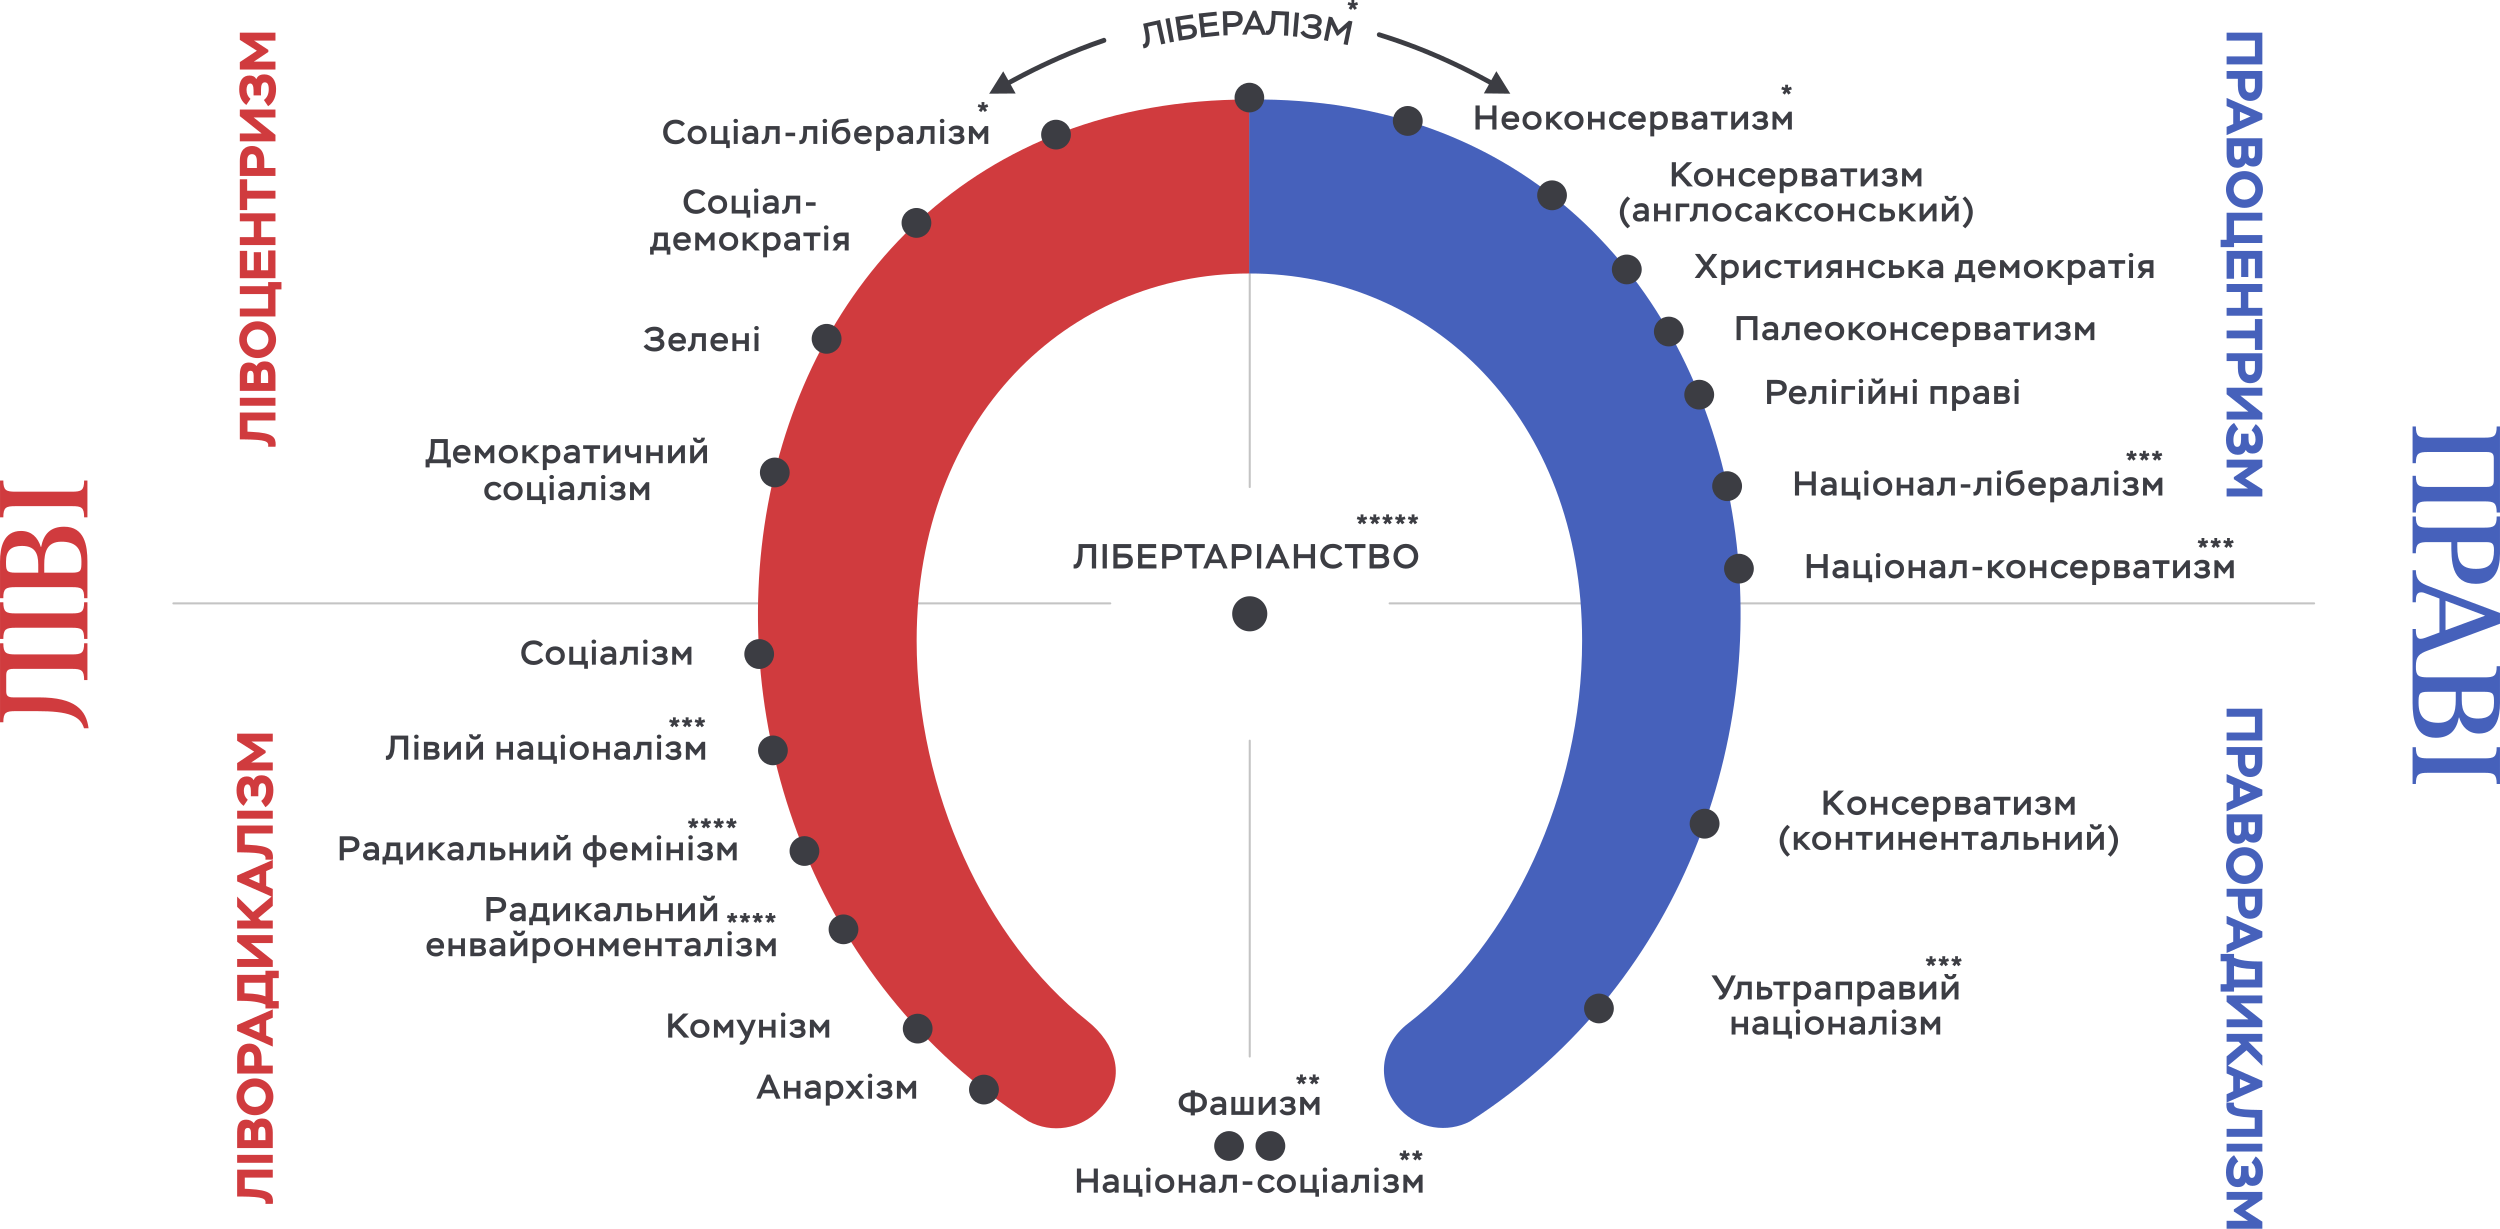 <?xml version="1.0" encoding="UTF-8"?>
<!DOCTYPE svg PUBLIC "-//W3C//DTD SVG 1.1//EN" "http://www.w3.org/Graphics/SVG/1.1/DTD/svg11.dtd">
<!-- Creator: CorelDRAW X8 -->
<svg xmlns="http://www.w3.org/2000/svg" xml:space="preserve" width="241.913mm" height="118.9mm" version="1.1" style="shape-rendering:geometricPrecision; text-rendering:geometricPrecision; image-rendering:optimizeQuality; fill-rule:evenodd; clip-rule:evenodd"
viewBox="0 0 24197 11893"
 xmlns:xlink="http://www.w3.org/1999/xlink">
 <defs>
  <style type="text/css">
   <![CDATA[
    .str0 {stroke:#C4C4C4;stroke-width:20.005;stroke-linecap:round}
    .fil0 {fill:none}
    .fil6 {fill:#3C3D43}
    .fil3 {fill:#4661BB}
    .fil4 {fill:#D03B3E}
    .fil5 {fill:#3C3D43;fill-rule:nonzero}
    .fil2 {fill:#4661BB;fill-rule:nonzero}
    .fil1 {fill:#D03B3E;fill-rule:nonzero}
   ]]>
  </style>
 </defs>
 <g id="Слой_x0020_1">
  <line class="fil0 str0" x1="13450" y1="5840" x2="22398" y2= "5840" />
  <line class="fil0 str0" x1="1678" y1="5840" x2="10746" y2= "5840" />
  <path class="fil1" d="M354 6883c314,0 423,47 459,166l44 0c-22,-174 -125,-299 -481,-299l-246 0c-56,0 -70,-17 -70,-61l0 -149c0,-46 10,-66 71,-66l565 0c92,0 118,13 118,108l32 0 0 -356 -32 0c0,95 -25,108 -118,108l-546 0c-93,0 -118,-13 -118,-108l-32 0 0 765 32 0c0,-95 25,-108 118,-108l204 0zm492 -1054l-32 0c0,95 -26,108 -118,108l-546 0c-92,0 -118,-13 -118,-108l-32 0 0 355 32 0c0,-95 25,-108 118,-108l546 0c93,0 118,13 118,108l32 0 0 -355zm-225 -731c-133,0 -199,71 -223,196l-3 0c-29,-92 -89,-155 -192,-155 -169,0 -203,159 -203,296l0 355 32 0c-2,-95 26,-107 118,-107l546 0c92,0 120,12 118,107l32 0 0 -355c0,-156 -28,-337 -225,-337zm-409 186c122,0 158,67 158,180l0 79 -220 0c-92,0 -92,-24 -92,-108 0,-106 50,-151 154,-151zm382 -41c133,0 194,60 194,192 0,87 -2,108 -92,108l-268 0 0 -79c0,-118 24,-221 166,-221zm252 -592l-32 0c0,95 -26,108 -118,108l-546 0c-92,0 -118,-13 -118,-108l-32 0 0 356 32 0c0,-96 25,-108 118,-108l546 0c93,0 118,12 118,108l32 0 0 -356z"/>
  <path class="fil2" d="M23501 4713c-92,0 -118,-12 -118,-108l-32 0 0 356 32 0c0,-95 25,-108 118,-108l546 0c93,0 118,13 118,108l32 0 0 -833 -32 0c0,95 -25,108 -118,108l-546 0c-93,0 -118,-13 -118,-108l-32 0 0 355 32 0c0,-95 25,-108 118,-108l566 0c56,0 70,17 70,61l0 211c0,46 -10,66 -71,66l-565 0zm463 938c180,0 233,-136 233,-292l0 -360 -32 0c1,95 -28,108 -118,108l-546 0c-90,0 -120,-13 -118,-108l-32 0 0 356 32 0c-2,-95 28,-108 118,-108l225 0c0,179 -4,404 238,404l0 0zm0 -145c-154,0 -180,-80 -180,-215l0 -44 263 0c69,0 92,4 92,77 0,127 -40,182 -175,182l0 0zm-613 944l32 0c0,-96 30,-122 117,-154l697 -259 0 -104 -681 -256c-88,-33 -133,-58 -133,-158l-32 0 0 310 32 0c0,-39 -2,-96 50,-96 17,0 34,5 49,12l129 48 0 329 -137 51c-15,5 -30,10 -47,10 -46,0 -44,-64 -44,-95l-32 0 0 362zm319 -350l0 -285 383 144 -383 141zm-94 1041c133,0 199,-71 223,-196l3 0c29,92 89,155 192,155 169,0 203,-159 203,-296l0 -356 -32 0c1,96 -26,108 -118,108l-546 0c-92,0 -120,-12 -118,-108l-32 0 0 356c0,156 28,337 225,337zm409 -186c-122,0 -158,-67 -158,-180l0 -79 220 0c92,0 92,24 92,108 0,106 -50,151 -154,151zm-383 41c-132,0 -193,-60 -193,-192 0,-87 2,-108 92,-108l268 0 0 79c0,118 -24,221 -167,221zm-251 592l32 0c0,-95 26,-108 118,-108l546 0c92,0 118,13 118,108l32 0 0 -356 -32 0c0,96 -25,108 -118,108l-546 0c-93,0 -118,-12 -118,-108l-32 0 0 356z"/>
  <path class="fil1" d="M2666 4070l0 -77 -345 0 0 260 39 0c219,3 242,18 235,71l71 0c1,-6 2,-14 2,-19 0,-70 -19,-115 -233,-125l-40 -2 0 -108 271 0zm0 -143l0 -77 -345 0 0 77 345 0zm0 -144l0 -150c0,-78 -30,-135 -102,-135 -43,0 -68,17 -81,45 -17,-20 -40,-34 -74,-34 -52,0 -88,29 -88,120l0 154 345 0zm-141 -146c0,-44 10,-59 34,-59 25,0 36,17 36,63l0 66 -70 0 0 -70zm-133 5c0,-42 12,-53 34,-53 18,0 29,16 29,46l0 72 -63 0 0 -65zm101 -176c103,0 179,-80 179,-179 0,-98 -77,-177 -179,-177 -102,0 -178,79 -178,177 0,101 79,179 178,179zm0 -80c-64,0 -104,-46 -104,-99 0,-50 40,-98 104,-98 65,0 105,44 105,98 0,53 -40,99 -105,99zm173 -323l0 -262 58 0 0 -71 -129 0 0 40 -274 0 0 76 274 0 0 140 -274 0 0 77 345 0zm0 -370l0 -269 -71 0 0 192 -69 0 0 -175 -70 0 0 175 -64 0 0 -188 -71 0 0 265 345 0zm0 -551l0 -77 -345 0 0 77 135 0 0 153 -135 0 0 77 345 0 0 -77 -138 0 0 -153 138 0zm-274 -109l0 -111 274 0 0 -76 -274 0 0 -111 -71 0 0 298 71 0zm274 -407l-108 0 0 -67c0,-109 -60,-146 -118,-146 -57,0 -119,29 -119,146l0 144 345 0 0 -77zm-274 -69c0,-48 20,-65 47,-65 29,0 47,20 47,68l0 66 -94 0 0 -69zm274 -252l-211 -168 211 0 0 -77 -345 0 0 64 211 168 -211 0 0 76 345 0 0 -63zm6 -444c0,-84 -42,-141 -113,-141 -29,0 -62,6 -78,46 -15,-26 -37,-35 -66,-35 -62,0 -100,46 -100,133 0,75 27,121 69,152l40 -59c-25,-23 -38,-48 -38,-88 0,-26 8,-61 36,-61 20,0 32,23 32,64l0 51 72 0 0 -54c0,-48 11,-72 37,-72 22,0 38,15 38,66 0,48 -16,81 -47,105l41 60c56,-38 77,-95 77,-167zm-6 -188l0 -77 -209 0 140 -93 0 -20 -138 -90 207 0 0 -77 -345 0 0 70 165 105 -165 110 0 72 345 0z"/>
  <path class="fil2" d="M21551 546l0 77 346 0 0 -307 -346 0 0 77 274 0 0 153 -274 0zm0 217l109 0 0 67c0,109 59,147 118,147 56,0 119,-29 119,-147l0 -143 -346 0 0 76zm274 69c0,49 -20,65 -47,65 -29,0 -47,-20 -47,-68l0 -66 94 0 0 69zm-274 116l0 79 64 28 0 145 -64 28 0 80 346 -152 0 -57 -346 -151zm232 179l-103 45 0 -90 103 45zm-232 211l0 151c0,78 30,135 103,135 43,0 67,-17 80,-45 17,19 40,33 74,33 52,0 89,-29 89,-119l0 -155 -346 0zm142 147c0,43 -11,59 -35,59 -25,0 -35,-17 -35,-63l0 -66 70 0 0 70zm132 -5c0,42 -11,53 -34,53 -18,0 -29,-16 -29,-47l0 -71 63 0 0 65zm-101 176c-103,0 -179,79 -179,178 0,99 77,178 179,178 103,0 179,-79 179,-178 0,-100 -79,-178 -179,-178zm0 79c64,0 105,47 105,99 0,50 -41,98 -105,98 -64,0 -105,-44 -105,-98 0,-52 41,-99 105,-99zm-173 324l0 262 -58 0 0 71 130 0 0 -40 274 0 0 -77 -274 0 0 -140 274 0 0 -76 -346 0zm0 370l0 269 72 0 0 -193 69 0 0 176 69 0 0 -176 64 0 0 188 72 0 0 -264 -346 0zm0 551l0 76 346 0 0 -76 -136 0 0 -154 136 0 0 -77 -346 0 0 77 138 0 0 154 -138 0zm274 108l0 111 -274 0 0 76 274 0 0 112 72 0 0 -299 -72 0zm-274 407l109 0 0 67c0,109 59,147 118,147 56,0 119,-29 119,-147l0 -143 -346 0 0 76zm274 69c0,48 -20,65 -47,65 -29,0 -47,-20 -47,-68l0 -66 94 0 0 69zm-274 252l211 168 -211 0 0 77 346 0 0 -64 -212 -167 212 0 0 -77 -346 0 0 63zm-6 444c0,84 42,142 114,142 28,0 61,-7 77,-47 15,26 37,35 66,35 63,0 101,-46 101,-133 0,-75 -28,-120 -70,-152l-40 60c26,22 38,48 38,88 0,26 -7,60 -36,60 -19,0 -32,-22 -32,-63l0 -52 -72 0 0 55c0,47 -11,72 -37,72 -22,0 -37,-16 -37,-67 0,-48 15,-80 47,-104l-41 -61c-57,38 -78,95 -78,167zm6 189l0 76 209 0 -139 93 0 20 137 90 -207 0 0 77 346 0 0 -69 -166 -105 166 -111 0 -71 -346 0z"/>
  <path class="fil1" d="M2640 11398l0 -77 -345 0 0 260 39 0c219,3 242,19 235,71l71 0c1,-6 2,-13 2,-19 0,-70 -19,-114 -233,-125l-40 -2 0 -108 271 0zm0 -143l0 -77 -345 0 0 77 345 0zm0 -143l0 -151c0,-78 -30,-135 -102,-135 -43,0 -68,17 -81,45 -17,-19 -40,-34 -74,-34 -52,0 -88,29 -88,120l0 155 345 0zm-141 -147c0,-44 10,-59 34,-59 25,0 36,17 36,63l0 66 -70 0 0 -70zm-133 5c0,-42 12,-53 34,-53 18,0 29,16 29,46l0 72 -63 0 0 -65zm101 -176c103,0 179,-80 179,-178 0,-99 -77,-178 -179,-178 -102,0 -178,79 -178,178 0,100 79,178 178,178zm0 -80c-64,0 -104,-46 -104,-98 0,-51 40,-99 104,-99 65,0 105,44 105,99 0,52 -40,98 -105,98zm173 -400l-108 0 0 -67c0,-109 -60,-146 -118,-146 -57,0 -119,29 -119,146l0 144 345 0 0 -77zm-274 -68c0,-49 20,-66 47,-66 29,0 47,21 47,68l0 66 -94 0 0 -68zm274 -116l0 -79 -64 -28 0 -145 64 -28 0 -80 -345 151 0 57 345 152zm-232 -179l103 -45 0 90 -103 -45zm290 -190l0 -72 -58 0 0 -222 58 0 0 -71 -129 0 0 40 -274 0 0 251 41 0c138,0 206,24 233,36l0 38 129 0zm-332 -147l0 -102 203 0 0 132c-35,-15 -101,-27 -184,-29l-19 -1zm274 -318l-211 -168 211 0 0 -77 -345 0 0 64 212 167 -212 0 0 77 345 0 0 -63zm0 -309l0 -77 -116 0 -25 -24 141 -118 0 -100 -192 160 -153 -150 0 99 134 133 -134 0 0 77 345 0zm0 -304l0 -79 -64 -28 0 -145 64 -28 0 -80 -345 151 0 57 345 152zm-232 -179l103 -45 0 90 -103 -45zm232 -437l0 -77 -345 0 0 260 39 0c219,3 242,19 235,71l71 0c1,-6 2,-13 2,-19 0,-70 -19,-115 -233,-125l-40 -2 0 -108 271 0zm0 -143l0 -77 -345 0 0 77 345 0zm6 -278c0,-84 -42,-142 -113,-142 -28,0 -62,6 -78,47 -15,-26 -37,-36 -66,-36 -62,0 -100,47 -100,134 0,75 27,120 69,151l40 -59c-25,-23 -38,-48 -38,-88 0,-26 8,-61 36,-61 20,0 32,23 32,64l0 51 72 0 0 -54c0,-47 11,-72 37,-72 22,0 38,16 38,67 0,47 -16,80 -47,104l41 61c56,-39 77,-96 77,-167zm-6 -189l0 -77 -209 0 140 -93 0 -20 -138 -90 207 0 0 -76 -345 0 0 69 165 105 -165 111 0 71 345 0z"/>
  <path class="fil2" d="M21551 7090l0 77 346 0 0 -307 -346 0 0 77 274 0 0 153 -274 0zm0 217l109 0 0 67c0,109 59,147 118,147 56,0 119,-29 119,-147l0 -143 -346 0 0 76zm274 69c0,49 -20,65 -47,65 -29,0 -47,-20 -47,-68l0 -66 94 0 0 69zm-274 116l0 79 64 28 0 145 -64 28 0 80 346 -152 0 -57 -346 -151zm232 179l-103 44 0 -89 103 45zm-232 211l0 151c0,78 30,134 103,134 43,0 67,-16 80,-44 17,19 40,33 74,33 52,0 89,-29 89,-119l0 -155 -346 0zm142 147c0,43 -11,58 -35,58 -25,0 -35,-16 -35,-62l0 -66 70 0 0 70zm132 -5c0,42 -11,53 -34,53 -18,0 -29,-16 -29,-47l0 -71 63 0 0 65zm-101 176c-103,0 -179,79 -179,178 0,99 77,178 179,178 103,0 179,-79 179,-178 0,-100 -79,-178 -179,-178zm0 79c64,0 105,47 105,99 0,50 -41,98 -105,98 -64,0 -105,-44 -105,-98 0,-52 41,-99 105,-99zm-173 400l109 0 0 67c0,109 59,147 118,147 56,0 119,-29 119,-147l0 -143 -346 0 0 76zm274 69c0,48 -20,65 -47,65 -29,0 -47,-20 -47,-68l0 -66 94 0 0 69zm-274 116l0 79 64 28 0 144 -64 29 0 80 346 -152 0 -57 -346 -151zm232 179l-103 44 0 -90 103 46zm-290 190l0 71 58 0 0 222 -58 0 0 72 130 0 0 -40 274 0 0 -252 -42 0c-138,0 -205,-23 -232,-36l0 -37 -130 0zm332 146l0 102 -202 0 0 -132c34,15 100,28 183,30l19 0zm-274 318l211 169 -211 0 0 76 346 0 0 -63 -212 -168 212 0 0 -76 -346 0 0 62zm0 310l0 76 116 0 25 25 -141 117 0 101 193 -160 153 150 0 -100 -135 -133 135 0 0 -76 -346 0zm0 303l0 80 64 28 0 144 -64 29 0 80 346 -152 0 -57 -346 -152zm232 180l-103 44 0 -90 103 46zm-232 436l0 77 346 0 0 -259 -39 -1c-220,-3 -242,-18 -236,-71l-71 0c-1,7 -2,14 -2,20 0,69 19,114 234,124l40 2 0 108 -272 0zm0 144l0 76 346 0 0 -76 -346 0zm-6 278c0,84 42,142 114,142 28,0 61,-7 77,-47 15,26 37,35 66,35 63,0 101,-46 101,-133 0,-75 -28,-121 -70,-152l-40 60c26,22 38,47 38,87 0,27 -7,61 -36,61 -19,0 -32,-22 -32,-63l0 -52 -72 0 0 54c0,48 -11,73 -37,73 -22,0 -37,-16 -37,-67 0,-48 15,-81 47,-104l-41 -61c-57,38 -78,95 -78,167zm6 189l0 76 209 0 -139 93 0 20 137 90 -207 0 0 77 346 0 0 -69 -166 -106 166 -110 0 -71 -346 0z"/>
  <line class="fil0 str0" x1="12096" y1="4714" x2="12096" y2= "945" />
  <path class="fil3" d="M12093 963c5329,-60 6374,7166 2135,9891 -220,114 -496,73 -673,-113 -243,-256 -202,-623 72,-834 1000,-769 1686,-2225 1686,-3706 0,-2160 -1459,-3554 -3220,-3554l-3 0 0 -1684 3 0z"/>
  <path class="fil4" d="M12090 2647c-1760,2 -3218,1395 -3218,3554 0,1461 669,2899 1647,3676 284,225 398,558 125,858 -179,197 -466,240 -693,116 -4213,-2718 -3218,-9886 2139,-9888l0 1684z"/>
  <path class="fil5" d="M10568 5502l41 0 0 -236 -170 0 0 53c0,132 -22,147 -48,144l0 39c5,0 10,1 14,1 38,1 74,-34 74,-167l0 -32 89 0 0 198zm104 0l41 0 0 -236 -41 0 0 236zm277 -236l-173 0 0 236 94 0c60,0 95,-23 95,-74 0,-44 -27,-70 -83,-70l-65 0 0 -53 132 0 0 -39zm-75 131c34,0 49,9 49,31 0,25 -17,35 -51,35l-55 0 0 -66 57 0zm141 105l178 0 0 -39 -137 0 0 -62 125 0 0 -37 -125 0 0 -59 134 0 0 -39 -175 0 0 236zm274 0l0 -81 54 0c74,0 98,-39 98,-77 0,-38 -18,-78 -97,-78l-96 0 0 236 41 0zm56 -198c40,0 54,17 54,39 0,25 -17,40 -56,40l-54 0 0 -79 56 0zm117 1l79 0 0 197 41 0 0 -197 79 0 0 -39 -199 0 0 39zm183 197l42 0 23 -52 107 0 23 52 42 0 -103 -236 -31 0 -103 236zm118 -177l39 90 -78 0 39 -90zm200 177l0 -81 54 0c73,0 98,-39 98,-77 0,-38 -19,-78 -98,-78l-95 0 0 236 41 0zm55 -198c40,0 55,17 55,39 0,25 -17,40 -57,40l-53 0 0 -79 55 0zm148 198l41 0 0 -236 -41 0 0 236zm80 0l42 0 23 -52 107 0 23 52 43 0 -104 -236 -30 0 -104 236zm118 -177l39 90 -77 0 38 -90zm323 177l41 0 0 -236 -41 0 0 98 -123 0 0 -98 -41 0 0 236 41 0 0 -100 123 0 0 100zm284 -67c-16,19 -39,30 -68,30 -48,0 -82,-32 -82,-81 0,-49 32,-81 80,-81 26,0 48,9 64,27l27 -26c-16,-23 -50,-40 -93,-40 -73,0 -120,53 -120,120 0,73 47,120 121,120 40,0 76,-16 95,-43l-24 -26zm46 -130l79 0 0 197 41 0 0 -197 79 0 0 -39 -199 0 0 39zm239 197l98 0c54,0 92,-20 92,-69 0,-30 -14,-48 -36,-55 17,-10 28,-28 28,-52 0,-35 -19,-60 -82,-60l-100 0 0 236zm98 -102c35,0 49,10 49,31 0,23 -15,32 -52,32l-54 0 0 -63 57 0zm-4 -95c35,0 46,10 46,30 0,17 -15,28 -41,28l-58 0 0 -58 53 0zm137 79c0,70 53,120 120,120 67,0 120,-51 120,-120 0,-70 -53,-120 -120,-120 -68,0 -120,52 -120,120zm42 0c0,-49 36,-81 78,-81 41,0 78,32 78,81 0,49 -34,81 -78,81 -42,0 -78,-32 -78,-81z"/>
  <path class="fil6" d="M12093 801c79,0 143,65 143,144 0,79 -64,143 -143,143 -80,0 -144,-64 -144,-143 0,-79 64,-144 144,-144z"/>
  <path class="fil6" d="M12096 5771c94,0 170,76 170,170 0,94 -76,170 -170,170 -94,0 -170,-76 -170,-170 0,-94 76,-170 170,-170z"/>
  <path class="fil6" d="M8870 2013c80,0 144,65 144,144 0,80 -64,145 -144,145 -79,0 -144,-65 -144,-145 0,-79 65,-144 144,-144z"/>
  <path class="fil6" d="M10221 1159c79,0 144,64 144,144 0,80 -65,144 -144,144 -80,0 -144,-64 -144,-144 0,-80 64,-144 144,-144z"/>
  <path class="fil6" d="M15745 2464c-79,0 -144,64 -144,144 0,79 65,144 144,144 80,0 145,-65 145,-144 0,-80 -65,-144 -145,-144z"/>
  <path class="fil6" d="M13625 1026c-79,0 -144,65 -144,145 0,79 65,144 144,144 80,0 145,-65 145,-144 0,-80 -65,-145 -145,-145z"/>
  <path class="fil5" d="M6609 1327c-16,19 -39,30 -68,30 -48,0 -81,-32 -81,-80 0,-49 31,-81 79,-81 26,0 47,10 63,27l27 -25c-16,-23 -49,-40 -92,-40 -72,0 -119,52 -119,119 0,72 47,119 120,119 40,0 75,-16 94,-43l-23 -26zm46 -21c0,52 38,90 92,90 55,0 93,-38 93,-90 0,-52 -38,-90 -93,-90 -55,0 -92,38 -92,90zm39 0c0,-34 23,-55 53,-55 30,0 54,22 54,55 0,34 -22,55 -54,55 -31,0 -53,-23 -53,-55zm189 87l145 0 0 40 35 0 0 -75 -23 0 0 -138 -38 0 0 138 -81 0 0 -138 -38 0 0 173zm219 0l38 0 0 -173 -38 0 0 173zm-3 -223c0,12 9,21 22,21 12,0 22,-9 22,-21 0,-11 -10,-20 -22,-20 -13,0 -22,9 -22,20zm114 100c17,-13 31,-19 50,-19 28,0 37,14 37,39 -8,-2 -23,-4 -36,-4 -46,0 -81,16 -81,55 0,33 25,54 63,54 26,0 44,-9 54,-21l0 19 38 0 0 -106c0,-45 -25,-71 -71,-71 -28,0 -56,10 -73,26l19 28zm42 92c-20,0 -32,-8 -32,-22 0,-17 18,-23 45,-23 13,0 25,3 32,5l0 17c-8,11 -22,23 -45,23zm253 31l38 0 0 -173 -136 0 0 49c0,81 -21,92 -39,90l3 36c43,3 73,-21 73,-113l0 -27 61 0 0 138zm95 -75l93 0 0 -34 -93 0 0 34zm362 75l38 0 0 -173 -38 0 0 173zm-4 -223c0,12 9,21 23,21 12,0 22,-9 22,-21 0,-11 -10,-20 -22,-20 -13,0 -23,9 -23,20zm248 -24c-32,10 -72,2 -103,17 -45,23 -56,67 -56,130 0,67 37,104 93,104 53,0 88,-38 88,-89 0,-53 -35,-80 -80,-80 -27,0 -50,7 -63,26 1,-26 10,-47 32,-57 26,-12 66,-5 95,-17l-6 -34zm-120 153c8,-19 26,-36 55,-36 31,0 48,19 48,47 0,30 -18,51 -49,51 -32,0 -54,-25 -54,-58l0 -4zm317 39c-10,14 -27,23 -46,23 -29,0 -51,-14 -54,-41l129 0c1,-11 2,-19 2,-25 0,-48 -35,-79 -82,-79 -58,0 -89,40 -89,90 0,55 38,90 93,90 29,0 53,-11 71,-35l-24 -23zm-52 -88c24,0 40,13 43,37l-91 0c5,-23 22,-37 48,-37zm126 210l38 0 0 -78c8,9 26,14 45,14 52,0 87,-39 87,-92 0,-52 -32,-88 -84,-88 -17,0 -37,6 -48,20l0 -16 -38 0 0 240zm82 -209c30,0 49,21 49,56 0,32 -21,54 -52,54 -17,0 -33,-7 -41,-21l0 -60c7,-15 22,-29 44,-29zm150 19c17,-13 31,-19 50,-19 28,0 37,14 37,39 -8,-2 -23,-4 -36,-4 -46,0 -81,16 -81,55 0,33 25,54 63,54 26,0 44,-9 54,-21l0 19 38 0 0 -106c0,-45 -26,-71 -71,-71 -28,0 -56,10 -73,26l19 28zm42 92c-20,0 -32,-8 -32,-22 0,-17 18,-23 45,-23 13,0 25,3 32,5l0 17c-8,11 -22,23 -45,23zm253 31l38 0 0 -173 -136 0 0 49c0,81 -21,92 -39,90l3 36c43,3 73,-21 73,-113l0 -27 61 0 0 138zm93 0l38 0 0 -173 -38 0 0 173zm-4 -223c0,12 9,21 23,21 12,0 22,-9 22,-21 0,-11 -10,-20 -22,-20 -13,0 -23,9 -23,20zm161 227c45,0 78,-21 78,-58 0,-17 -5,-29 -23,-39 13,-10 17,-22 17,-35 0,-29 -24,-50 -70,-50 -42,0 -67,21 -78,40l27 18c10,-13 23,-24 49,-24 17,0 33,7 33,21 0,11 -10,19 -24,19l-36 0 0 33 38 0c18,0 28,5 28,17 0,15 -16,24 -39,24 -24,0 -42,-11 -51,-28l-29 20c15,26 39,42 80,42zm121 -4l38 0 0 -108 57 70 54 -69 0 107 38 0 0 -173 -32 0 -60 79 -61 -79 -34 0 0 173zm-1506 0l38 0 0 -173 -136 0 0 49c0,81 -21,92 -39,90l3 36c43,3 73,-21 73,-113l0 -27 61 0 0 138z"/>
  <path class="fil5" d="M6807 2001c-16,19 -38,30 -68,30 -47,0 -81,-31 -81,-80 0,-49 32,-81 80,-81 25,0 46,10 62,27l27 -25c-16,-23 -49,-40 -91,-40 -73,0 -120,52 -120,119 0,72 47,119 120,119 40,0 75,-16 95,-43l-24 -26zm46 -20c0,51 39,89 92,89 55,0 93,-38 93,-89 0,-53 -38,-91 -93,-91 -54,0 -92,38 -92,91zm39 0c0,-34 23,-55 53,-55 30,0 54,21 54,55 0,33 -22,54 -54,54 -31,0 -53,-23 -53,-54zm190 86l144 0 0 40 35 0 0 -75 -23 0 0 -138 -38 0 0 138 -80 0 0 -138 -38 0 0 173zm218 0l38 0 0 -173 -38 0 0 173zm-3 -223c0,12 9,21 22,21 13,0 22,-9 22,-21 0,-11 -9,-20 -22,-20 -12,0 -22,9 -22,20zm114 100c17,-13 31,-18 50,-18 28,0 38,14 37,39 -8,-3 -23,-5 -35,-5 -46,0 -81,16 -81,55 0,33 25,54 63,54 25,0 43,-9 53,-21l0 19 38 0 0 -105c0,-46 -25,-72 -71,-72 -28,0 -56,10 -72,26l18 28zm42 92c-19,0 -32,-8 -32,-22 0,-17 18,-22 46,-22 12,0 24,2 31,4l0 17c-7,11 -22,23 -45,23zm254 31l38 0 0 -173 -137 0 0 50c0,80 -20,91 -39,89l3 36c43,3 73,-21 73,-112l0 -27 62 0 0 137zm94 -75l93 0 0 -34 -93 0 0 34zm-1509 472l35 0 0 -40 126 0 0 40 35 0 0 -75 -24 0 0 -138 -132 0 0 30c0,45 -4,80 -20,108l-20 0 0 75zm76 -178l58 0 0 103 -75 0c11,-21 17,-56 17,-89l0 -14zm287 83c-10,14 -27,23 -46,23 -29,0 -51,-14 -54,-42l129 0c1,-10 2,-18 2,-24 0,-48 -35,-79 -82,-79 -58,0 -88,39 -88,90 0,55 37,90 92,90 29,0 53,-12 71,-35l-24 -23zm-52 -88c24,0 40,12 43,36l-91 0c5,-22 22,-36 48,-36zm126 143l38 0 0 -109 57 71 54 -70 0 108 38 0 0 -173 -32 0 -60 78 -61 -78 -34 0 0 173zm230 -87c0,52 39,90 93,90 55,0 93,-38 93,-90 0,-52 -38,-90 -93,-90 -55,0 -93,38 -93,90zm40 0c0,-34 23,-55 53,-55 30,0 54,21 54,55 0,33 -22,55 -54,55 -32,0 -53,-24 -53,-55zm189 87l38 0 0 -59 13 -12 66 71 49 0 -88 -95 85 -78 -50 0 -75 70 0 -70 -38 0 0 173zm198 67l38 0 0 -78c7,9 26,14 45,14 52,0 87,-40 87,-93 0,-51 -32,-87 -84,-87 -18,0 -37,6 -48,19l0 -15 -38 0 0 240zm82 -209c30,0 48,20 48,55 0,33 -20,55 -51,55 -17,0 -33,-8 -41,-22l0 -60c7,-15 22,-28 44,-28zm150 18c16,-12 30,-18 49,-18 28,0 38,14 38,39 -8,-3 -24,-5 -36,-5 -46,0 -81,17 -81,55 0,34 25,55 63,55 26,0 43,-10 54,-21l0 19 38 0 0 -106c0,-45 -26,-71 -71,-71 -29,0 -57,9 -73,25l19 28zm41 93c-19,0 -32,-8 -32,-22 0,-17 19,-23 46,-23 12,0 25,2 32,5l0 16c-8,12 -23,24 -46,24zm117 -107l63 0 0 138 38 0 0 -138 63 0 0 -35 -164 0 0 35zm202 138l38 0 0 -173 -38 0 0 173zm-4 -223c0,12 9,21 23,21 12,0 22,-9 22,-21 0,-11 -10,-20 -22,-20 -13,0 -23,9 -23,20zm169 50c-57,0 -77,26 -77,57 0,27 15,47 40,53l-50 63 44 0 44 -57 32 0 0 57 38 0 0 -173 -71 0zm-38 58c0,-14 10,-23 35,-23l36 0 0 46 -37 0c-22,0 -34,-10 -34,-23z"/>
  <path class="fil5" d="M16621 2458l-48 0 -60 82 -60 -82 -48 0 84 115 -87 118 48 0 63 -86 62 86 49 0 -87 -118 84 -115zm39 300l38 0 0 -78c8,9 26,14 45,14 52,0 87,-40 87,-93 0,-51 -32,-87 -84,-87 -17,0 -37,6 -48,20l0 -16 -38 0 0 240zm82 -209c30,0 49,20 49,55 0,33 -21,55 -52,55 -17,0 -33,-8 -41,-22l0 -60c7,-14 22,-28 44,-28zm164 142l92 -113 0 113 38 0 0 -173 -33 0 -92 113 0 -113 -38 0 0 173 33 0zm314 -57c-9,15 -24,25 -43,25 -35,0 -58,-24 -58,-55 0,-33 23,-55 54,-55 19,0 32,7 44,23l28 -19c-11,-23 -38,-39 -74,-39 -54,0 -91,39 -91,90 0,55 38,90 93,90 30,0 60,-15 74,-43l-27 -17zm49 -81l63 0 0 138 38 0 0 -138 62 0 0 -35 -163 0 0 35zm231 138l92 -113 0 113 38 0 0 -173 -33 0 -92 113 0 -113 -38 0 0 173 33 0zm255 -173c-57,0 -77,27 -77,57 0,27 15,47 39,53l-50 63 45 0 44 -57 32 0 0 57 38 0 0 -173 -71 0zm-38 58c0,-13 10,-23 34,-23l37 0 0 46 -38 0c-21,0 -33,-10 -33,-23zm282 115l38 0 0 -173 -38 0 0 68 -84 0 0 -68 -38 0 0 173 38 0 0 -70 84 0 0 70zm222 -57c-10,15 -24,25 -44,25 -35,0 -57,-24 -57,-55 0,-33 22,-55 53,-55 20,0 33,7 44,23l29 -19c-12,-23 -39,-39 -75,-39 -54,0 -91,39 -91,90 0,55 38,90 93,90 30,0 60,-15 75,-43l-27 -17zm62 57l73 0c56,0 75,-30 75,-62 0,-33 -17,-61 -73,-61l-37 0 0 -50 -38 0 0 173zm72 -88c26,0 37,9 37,26 0,17 -10,27 -38,27l-33 0 0 -53 34 0zm117 88l38 0 0 -59 12 -12 67 71 48 0 -87 -95 84 -78 -49 0 -75 70 0 -70 -38 0 0 173zm211 -124c17,-12 31,-18 50,-18 28,0 37,14 37,39 -8,-3 -23,-5 -36,-5 -46,0 -81,17 -81,55 0,34 25,55 63,55 26,0 44,-10 54,-21l0 19 38 0 0 -106c0,-45 -25,-71 -71,-71 -28,0 -56,10 -73,26l19 27zm42 93c-20,0 -32,-8 -32,-22 0,-17 18,-23 45,-23 13,0 25,2 32,5l0 16c-8,12 -22,24 -45,24zm196 71l35 0 0 -40 126 0 0 40 35 0 0 -75 -24 0 0 -138 -132 0 0 30c0,45 -4,80 -20,108l-20 0 0 75zm76 -178l58 0 0 103 -75 0c11,-21 17,-56 17,-89l0 -14zm287 83c-10,14 -27,23 -46,23 -29,0 -51,-14 -54,-42l129 0c1,-10 2,-18 2,-24 0,-48 -35,-79 -82,-79 -58,0 -89,40 -89,90 0,55 38,90 93,90 29,0 53,-12 71,-35l-24 -23zm-52 -88c24,0 40,13 43,36l-91 0c5,-22 22,-36 48,-36zm126 143l38 0 0 -109 57 71 54 -70 0 108 38 0 0 -173 -32 0 -60 78 -61 -78 -34 0 0 173zm230 -87c0,52 39,90 93,90 55,0 93,-38 93,-90 0,-52 -38,-90 -93,-90 -55,0 -93,38 -93,90zm40 0c0,-34 23,-55 53,-55 30,0 54,21 54,55 0,33 -22,55 -54,55 -32,0 -53,-24 -53,-55zm189 87l38 0 0 -59 13 -12 66 71 49 0 -88 -95 85 -78 -50 0 -75 70 0 -70 -38 0 0 173zm198 67l38 0 0 -78c7,9 26,14 45,14 52,0 87,-40 87,-93 0,-51 -32,-87 -84,-87 -18,0 -37,6 -48,20l0 -16 -38 0 0 240zm82 -209c30,0 48,20 48,55 0,33 -20,55 -51,55 -17,0 -33,-8 -41,-22l0 -60c7,-14 22,-28 44,-28zm150 18c16,-12 30,-18 49,-18 28,0 38,14 38,39 -8,-3 -24,-5 -36,-5 -46,0 -81,17 -81,55 0,34 25,55 63,55 26,0 43,-10 54,-21l0 19 38 0 0 -106c0,-45 -26,-71 -71,-71 -29,0 -57,10 -73,26l19 27zm41 93c-19,0 -32,-8 -32,-22 0,-17 19,-23 46,-23 12,0 25,2 32,5l0 16c-8,12 -23,24 -46,24zm117 -107l63 0 0 138 38 0 0 -138 63 0 0 -35 -164 0 0 35zm202 138l38 0 0 -173 -38 0 0 173zm-4 -223c0,12 9,21 23,21 12,0 22,-9 22,-21 0,-11 -10,-20 -22,-20 -13,0 -23,9 -23,20zm169 50c-57,0 -77,27 -77,57 0,27 15,47 40,53l-50 63 44 0 44 -57 32 0 0 57 38 0 0 -173 -71 0zm-38 58c0,-13 10,-23 35,-23l36 0 0 46 -37 0c-22,0 -34,-10 -34,-23z"/>
  <path class="fil5" d="M14444 1254l40 0 0 -233 -40 0 0 96 -122 0 0 -96 -41 0 0 233 41 0 0 -99 122 0 0 99zm229 -55c-10,13 -27,22 -46,22 -29,0 -51,-13 -54,-41l129 0c1,-10 2,-18 2,-24 0,-48 -35,-79 -82,-79 -58,0 -89,39 -89,90 0,54 38,90 93,90 29,0 53,-12 71,-36l-24 -22zm-52 -88c24,0 40,12 43,36l-91 0c5,-22 22,-36 48,-36zm115 56c0,52 38,90 92,90 55,0 93,-38 93,-90 0,-52 -38,-90 -93,-90 -55,0 -92,38 -92,90zm39 0c0,-34 23,-55 53,-55 30,0 54,21 54,55 0,33 -22,54 -54,54 -31,0 -53,-23 -53,-54zm190 87l37 0 0 -59 13 -12 66 71 49 0 -87 -95 84 -78 -50 0 -75 70 0 -70 -37 0 0 173zm176 -87c0,52 39,90 93,90 55,0 93,-38 93,-90 0,-52 -38,-90 -93,-90 -55,0 -93,38 -93,90zm40 0c0,-34 23,-55 53,-55 30,0 54,21 54,55 0,33 -22,54 -54,54 -32,0 -53,-23 -53,-54zm311 87l38 0 0 -173 -38 0 0 68 -84 0 0 -68 -38 0 0 173 38 0 0 -70 84 0 0 70zm222 -57c-10,14 -24,24 -44,24 -35,0 -57,-23 -57,-54 0,-33 22,-55 53,-55 20,0 33,7 45,23l28 -19c-11,-23 -39,-39 -74,-39 -55,0 -92,39 -92,90 0,54 38,90 94,90 30,0 60,-15 74,-43l-27 -17zm185 2c-10,13 -28,22 -46,22 -29,0 -51,-13 -54,-41l128 0c2,-10 2,-18 2,-24 0,-48 -34,-79 -81,-79 -58,0 -89,39 -89,90 0,54 38,90 93,90 28,0 53,-12 70,-36l-23 -22zm-52 -88c24,0 40,12 43,36l-91 0c5,-22 22,-36 48,-36zm126 209l38 0 0 -78c7,10 26,15 45,15 52,0 87,-40 87,-93 0,-51 -32,-87 -84,-87 -18,0 -37,6 -48,19l0 -15 -38 0 0 239zm82 -208c30,0 48,20 48,55 0,33 -20,54 -51,54 -17,0 -33,-7 -41,-21l0 -60c7,-15 22,-28 44,-28zm131 142l82 0c44,0 70,-18 70,-52 0,-18 -8,-34 -24,-40 11,-9 19,-19 19,-35 0,-34 -25,-46 -73,-46l-74 0 0 173zm79 -72c23,0 34,6 34,19 0,13 -12,18 -35,18l-40 0 0 -37 41 0zm-6 -67c22,0 35,3 35,17 0,12 -10,17 -25,17l-45 0 0 -34 35 0zm140 15c17,-12 31,-18 50,-18 28,0 38,14 37,39 -8,-3 -23,-5 -35,-5 -46,0 -81,17 -81,55 0,33 25,55 63,55 25,0 43,-10 53,-21l0 19 38 0 0 -106c0,-45 -25,-71 -71,-71 -28,0 -56,9 -72,25l18 28zm42 93c-19,0 -32,-9 -32,-22 0,-17 18,-23 46,-23 12,0 24,2 31,5l0 16c-7,12 -22,24 -45,24zm117 -107l63 0 0 138 38 0 0 -138 62 0 0 -35 -163 0 0 35zm231 138l92 -113 0 113 38 0 0 -173 -33 0 -92 113 0 -113 -38 0 0 173 33 0zm246 4c45,0 79,-22 79,-59 0,-17 -6,-29 -23,-39 12,-9 17,-21 17,-34 0,-30 -25,-50 -71,-50 -42,0 -67,20 -78,39l27 18c11,-12 23,-23 49,-23 18,0 33,7 33,21 0,11 -9,18 -23,18l-37 0 0 33 39 0c17,0 27,6 27,18 0,14 -16,23 -38,23 -25,0 -42,-11 -52,-27l-29 20c16,26 39,42 80,42zm121 -4l38 0 0 -109 57 71 54 -70 0 108 38 0 0 -173 -31 0 -61 78 -61 -78 -34 0 0 173z"/>
  <path class="fil6" d="M9523 10402c80,0 145,64 145,144 0,79 -65,144 -145,144 -79,0 -144,-65 -144,-144 0,-80 65,-144 144,-144z"/>
  <path class="fil6" d="M8882 9812c80,0 144,65 144,144 0,80 -64,144 -144,144 -80,0 -144,-64 -144,-144 0,-79 64,-144 144,-144z"/>
  <path class="fil6" d="M15476 9617c-79,0 -144,64 -144,144 0,79 65,144 144,144 80,0 144,-65 144,-144 0,-80 -64,-144 -144,-144z"/>
  <path class="fil6" d="M16499 7828c-80,0 -145,65 -145,144 0,80 65,145 145,145 79,0 144,-65 144,-145 0,-79 -65,-144 -144,-144z"/>
  <path class="fil5" d="M7320 10634l41 0 23 -52 106 0 22 52 43 0 -102 -233 -31 0 -102 233zm117 -175l38 89 -77 0 39 -89zm272 175l38 0 0 -173 -38 0 0 68 -83 0 0 -68 -38 0 0 173 38 0 0 -70 83 0 0 70zm109 -123c16,-13 30,-19 49,-19 28,0 38,14 38,39 -8,-2 -24,-4 -36,-4 -46,0 -81,16 -81,54 0,34 25,55 63,55 26,0 43,-10 54,-21l0 19 38 0 0 -106c0,-45 -26,-71 -71,-71 -29,0 -57,10 -73,26l19 28zm41 92c-19,0 -32,-8 -32,-22 0,-17 19,-23 46,-23 12,0 25,3 32,5l0 16c-8,12 -23,24 -46,24zm134 98l38 0 0 -78c8,9 26,14 45,14 52,0 87,-40 87,-92 0,-52 -32,-88 -84,-88 -17,0 -37,6 -48,20l0 -16 -38 0 0 240zm82 -209c30,0 49,21 49,56 0,32 -21,54 -52,54 -17,0 -33,-8 -41,-22l0 -59c7,-15 22,-29 44,-29zm288 -31l-46 0 -43 56 -44 -56 -47 0 66 84 -69 89 45 0 48 -62 46 62 47 0 -69 -89 66 -84zm40 173l37 0 0 -173 -37 0 0 173zm-4 -223c0,12 9,21 23,21 12,0 21,-9 21,-21 0,-11 -9,-20 -21,-20 -13,0 -23,9 -23,20zm161 227c44,0 78,-22 78,-59 0,-17 -6,-28 -23,-38 12,-10 17,-22 17,-35 0,-29 -25,-50 -70,-50 -42,0 -67,21 -78,40l27 18c10,-13 23,-24 49,-24 17,0 33,7 33,21 0,11 -10,19 -24,19l-36 0 0 32 38 0c18,0 28,6 28,18 0,15 -16,24 -39,24 -24,0 -42,-11 -51,-28l-29 20c15,26 39,42 80,42zm121 -4l38 0 0 -108 57 70 53 -69 0 107 38 0 0 -173 -31 0 -61 79 -60 -79 -34 0 0 173z"/>
  <path class="fil5" d="M6467 10043l40 0 0 -81 21 -21 91 102 53 0 -113 -129 106 -104 -53 0 -105 102 0 -102 -40 0 0 233zm214 -87c0,52 39,90 93,90 54,0 93,-38 93,-90 0,-52 -39,-90 -93,-90 -55,0 -93,38 -93,90zm39 0c0,-34 23,-55 54,-55 30,0 53,21 53,55 0,33 -22,55 -53,55 -32,0 -54,-24 -54,-55zm190 87l38 0 0 -109 57 71 54 -70 0 108 38 0 0 -173 -32 0 -60 78 -61 -78 -34 0 0 173zm246 64c6,4 14,5 24,5 28,0 45,-17 68,-74l68 -168 -40 0 -46 117 -60 -117 -44 0 86 163 -6 15c-9,21 -18,29 -28,29 -3,0 -5,-1 -7,-2l-15 32zm312 -64l38 0 0 -173 -38 0 0 68 -83 0 0 -68 -38 0 0 173 38 0 0 -70 83 0 0 70zm93 0l38 0 0 -173 -38 0 0 173zm-3 -223c0,12 9,21 22,21 12,0 22,-9 22,-21 0,-12 -10,-20 -22,-20 -13,0 -22,8 -22,20zm160 227c45,0 79,-22 79,-59 0,-17 -6,-29 -23,-39 12,-9 17,-21 17,-34 0,-30 -25,-50 -71,-50 -42,0 -67,20 -78,39l27 18c11,-12 23,-23 49,-23 18,0 33,7 33,21 0,11 -9,18 -23,18l-37 0 0 33 39 0c17,0 27,6 27,18 0,15 -16,24 -38,24 -25,0 -42,-11 -52,-28l-29 20c16,26 39,42 80,42zm121 -4l38 0 0 -109 57 71 54 -70 0 108 38 0 0 -173 -31 0 -61 78 -61 -78 -34 0 0 173z"/>
  <path class="fil6" d="M7348 6186c80,0 144,65 144,145 0,79 -64,144 -144,144 -79,0 -144,-65 -144,-144 0,-80 65,-145 144,-145z"/>
  <path class="fil5" d="M5235 6367c-16,19 -38,31 -68,31 -47,0 -81,-32 -81,-81 0,-49 32,-81 80,-81 25,0 47,10 63,27l26 -25c-16,-23 -49,-40 -91,-40 -73,0 -119,52 -119,119 0,72 46,119 119,119 40,0 76,-16 95,-43l-24 -26zm46 -20c0,52 39,89 93,89 54,0 93,-37 93,-89 0,-53 -39,-91 -93,-91 -55,0 -93,38 -93,91zm39 0c0,-34 23,-55 54,-55 30,0 53,21 53,55 0,33 -22,54 -53,54 -32,0 -54,-23 -54,-54zm190 86l144 0 0 40 36 0 0 -75 -24 0 0 -138 -38 0 0 138 -80 0 0 -138 -38 0 0 173zm219 0l38 0 0 -173 -38 0 0 173zm-4 -223c0,13 9,21 23,21 12,0 22,-8 22,-21 0,-11 -10,-20 -22,-20 -13,0 -23,9 -23,20zm115 100c16,-13 30,-18 49,-18 28,0 38,14 38,39 -8,-3 -24,-5 -36,-5 -46,0 -81,16 -81,55 0,33 25,54 63,54 26,0 43,-9 54,-20l0 18 37 0 0 -105c0,-46 -25,-72 -70,-72 -29,0 -57,10 -73,26l19 28zm41 93c-19,0 -32,-9 -32,-22 0,-18 19,-23 46,-23 12,0 25,2 32,4l0 17c-8,12 -23,24 -46,24zm254 30l38 0 0 -173 -137 0 0 50c0,80 -20,91 -38,90l3 35c43,3 72,-20 72,-112l0 -27 62 0 0 137zm92 0l38 0 0 -173 -38 0 0 173zm-3 -223c0,13 9,21 22,21 13,0 22,-8 22,-21 0,-11 -9,-20 -22,-20 -12,0 -22,9 -22,20zm161 227c44,0 78,-21 78,-58 0,-17 -6,-29 -23,-39 12,-10 17,-22 17,-35 0,-29 -25,-50 -70,-50 -42,0 -67,21 -78,40l27 18c10,-13 23,-23 49,-23 17,0 33,6 33,21 0,11 -10,18 -24,18l-36 0 0 33 38 0c18,0 28,6 28,17 0,15 -16,24 -39,24 -24,0 -42,-11 -52,-27l-28 20c15,26 38,41 80,41zm121 -4l38 0 0 -108 57 71 53 -70 0 107 38 0 0 -173 -31 0 -61 79 -60 -79 -34 0 0 173z"/>
  <line class="fil0 str0" x1="12096" y1="10226" x2="12096" y2= "7169" />
  <path class="fil5" d="M10586 11544l40 0 0 -234 -40 0 0 97 -122 0 0 -97 -41 0 0 234 41 0 0 -99 122 0 0 99zm116 -124c16,-13 30,-18 49,-18 28,0 38,14 38,39 -8,-3 -24,-5 -36,-5 -46,0 -81,16 -81,55 0,33 25,55 63,55 26,0 43,-10 54,-21l0 19 38 0 0 -106c0,-46 -26,-72 -71,-72 -29,0 -57,10 -73,26l19 28zm41 93c-19,0 -32,-9 -32,-22 0,-18 19,-23 46,-23 12,0 25,2 32,4l0 17c-8,12 -23,24 -46,24zm134 31l144 0 0 39 36 0 0 -75 -24 0 0 -138 -38 0 0 138 -80 0 0 -138 -38 0 0 174zm219 0l38 0 0 -174 -38 0 0 174zm-4 -224c0,13 9,21 23,21 12,0 22,-8 22,-21 0,-11 -10,-20 -22,-20 -13,0 -23,9 -23,20zm88 137c0,52 39,90 93,90 54,0 93,-38 93,-90 0,-53 -39,-91 -93,-91 -55,0 -93,38 -93,91zm39 0c0,-34 23,-55 54,-55 30,0 53,21 53,55 0,33 -22,54 -53,54 -32,0 -54,-23 -54,-54zm311 87l38 0 0 -174 -38 0 0 68 -83 0 0 -68 -38 0 0 174 38 0 0 -71 83 0 0 71zm108 -124c17,-13 31,-18 50,-18 28,0 38,14 37,39 -8,-3 -23,-5 -35,-5 -46,0 -81,16 -81,55 0,33 25,55 63,55 25,0 43,-10 53,-21l0 19 38 0 0 -106c0,-46 -25,-72 -71,-72 -28,0 -56,10 -72,26l18 28zm42 93c-19,0 -32,-9 -32,-22 0,-18 18,-23 46,-23 12,0 24,2 31,4l0 17c-7,12 -22,24 -45,24zm254 31l38 0 0 -174 -137 0 0 50c0,80 -20,91 -39,90l3 35c43,4 73,-20 73,-112l0 -27 62 0 0 138zm94 -76l93 0 0 -34 -93 0 0 34zm285 19c-10,14 -24,24 -44,24 -35,0 -58,-23 -58,-54 0,-33 23,-55 54,-55 20,0 33,7 44,22l29 -18c-12,-23 -39,-40 -75,-40 -54,0 -91,39 -91,91 0,54 38,90 93,90 30,0 60,-15 75,-43l-27 -17zm45 -30c0,52 39,90 93,90 54,0 92,-38 92,-90 0,-53 -38,-91 -92,-91 -55,0 -93,38 -93,91zm39 0c0,-34 23,-55 54,-55 29,0 53,21 53,55 0,33 -22,54 -53,54 -32,0 -54,-23 -54,-54zm190 87l144 0 0 39 35 0 0 -75 -23 0 0 -138 -38 0 0 138 -80 0 0 -138 -38 0 0 174zm218 0l38 0 0 -174 -38 0 0 174zm-3 -224c0,13 9,21 22,21 13,0 22,-8 22,-21 0,-11 -9,-20 -22,-20 -12,0 -22,9 -22,20zm114 100c17,-13 31,-18 50,-18 28,0 38,14 37,39 -8,-3 -23,-5 -35,-5 -46,0 -81,16 -81,55 0,33 25,55 63,55 25,0 43,-10 53,-21l0 19 38 0 0 -106c0,-46 -25,-72 -71,-72 -28,0 -56,10 -72,26l18 28zm42 93c-19,0 -32,-9 -32,-22 0,-18 18,-23 46,-23 12,0 24,2 31,4l0 17c-7,12 -22,24 -45,24zm254 31l38 0 0 -174 -137 0 0 50c0,80 -20,91 -39,90l3 35c43,4 73,-20 73,-112l0 -27 62 0 0 138zm92 0l38 0 0 -174 -38 0 0 174zm-3 -224c0,13 9,21 22,21 13,0 22,-8 22,-21 0,-11 -9,-20 -22,-20 -12,0 -22,9 -22,20zm161 228c44,0 78,-22 78,-59 0,-17 -6,-29 -23,-39 12,-10 17,-22 17,-35 0,-29 -25,-50 -70,-50 -42,0 -67,21 -78,40l27 18c10,-13 23,-23 49,-23 17,0 33,6 33,21 0,11 -10,18 -24,18l-36 0 0 33 38 0c18,0 28,6 28,17 0,15 -16,24 -39,24 -24,0 -42,-11 -52,-27l-28 20c15,26 38,42 80,42zm121 -4l38 0 0 -109 57 71 53 -70 0 108 38 0 0 -174 -31 0 -61 79 -60 -79 -34 0 0 174z"/>
  <path class="fil6" d="M15022 1746c-79,0 -144,65 -144,144 0,80 65,145 144,145 80,0 144,-65 144,-145 0,-79 -64,-144 -144,-144z"/>
  <path class="fil5" d="M16181 1804l40 0 0 -82 21 -20 91 102 53 0 -113 -129 106 -105 -53 0 -105 103 0 -103 -40 0 0 234zm214 -87c0,52 39,90 93,90 54,0 93,-38 93,-90 0,-53 -39,-91 -93,-91 -55,0 -93,38 -93,91zm39 0c0,-34 23,-55 54,-55 30,0 53,21 53,55 0,33 -22,54 -53,54 -32,0 -54,-23 -54,-54zm311 87l38 0 0 -174 -38 0 0 68 -83 0 0 -68 -38 0 0 174 38 0 0 -71 83 0 0 71zm222 -57c-9,14 -24,24 -43,24 -35,0 -58,-23 -58,-54 0,-33 22,-55 54,-55 19,0 32,7 44,22l28 -18c-11,-23 -38,-40 -74,-40 -54,0 -91,39 -91,91 0,54 38,90 93,90 30,0 60,-15 74,-43l-27 -17zm186 1c-11,14 -28,23 -47,23 -28,0 -51,-14 -54,-41l129 0c1,-10 2,-19 2,-24 0,-48 -35,-80 -81,-80 -58,0 -89,40 -89,91 0,54 37,90 93,90 28,0 52,-12 70,-36l-23 -23zm-53 -87c24,0 41,12 44,36l-91 0c5,-22 21,-36 47,-36zm126 209l38 0 0 -78c8,10 26,15 46,15 52,0 86,-40 86,-93 0,-51 -32,-88 -84,-88 -17,0 -37,6 -48,20l0 -16 -38 0 0 240zm82 -208c30,0 49,20 49,55 0,32 -21,54 -52,54 -17,0 -32,-7 -41,-21l0 -60c7,-15 22,-28 44,-28zm132 142l82 0c44,0 70,-18 70,-52 0,-19 -8,-34 -25,-40 12,-9 20,-20 20,-36 0,-33 -25,-46 -73,-46l-74 0 0 174zm79 -72c23,0 33,5 33,19 0,13 -11,18 -34,18l-40 0 0 -37 41 0zm-6 -67c22,0 34,2 34,16 0,12 -9,18 -25,18l-44 0 0 -34 35 0zm140 15c17,-13 31,-18 50,-18 28,0 37,14 37,39 -8,-3 -23,-5 -36,-5 -46,0 -81,16 -81,55 0,33 25,55 63,55 26,0 44,-10 54,-21l0 19 38 0 0 -106c0,-46 -26,-72 -71,-72 -28,0 -56,10 -73,26l19 28zm42 93c-20,0 -32,-9 -32,-22 0,-18 18,-23 45,-23 13,0 25,2 32,4l0 17c-8,12 -22,24 -45,24zm117 -107l62 0 0 138 38 0 0 -138 63 0 0 -36 -163 0 0 36zm230 138l92 -113 0 113 38 0 0 -174 -33 0 -92 113 0 -113 -38 0 0 174 33 0zm247 4c45,0 78,-22 78,-59 0,-17 -5,-29 -23,-39 13,-10 17,-22 17,-35 0,-29 -24,-50 -70,-50 -42,0 -67,21 -78,40l27 18c10,-13 23,-23 49,-23 17,0 33,6 33,21 0,11 -10,18 -24,18l-36 0 0 33 38 0c18,0 28,6 28,17 0,15 -16,24 -39,24 -24,0 -42,-11 -51,-27l-29 20c15,26 39,42 80,42zm121 -4l38 0 0 -109 57 71 54 -70 0 108 38 0 0 -174 -32 0 -60 79 -61 -79 -34 0 0 174zm-2632 384c-37,-36 -61,-83 -61,-132 0,-43 16,-91 61,-133l-26 -22c-55,50 -74,108 -74,155 0,47 19,106 74,154l26 -22zm56 -168c16,-13 30,-19 49,-19 28,0 38,14 37,39 -8,-2 -23,-4 -35,-4 -46,0 -81,16 -81,55 0,33 25,54 63,54 26,0 43,-10 53,-21l0 19 38 0 0 -106c0,-45 -25,-71 -70,-71 -29,0 -57,10 -73,26l19 28zm41 92c-19,0 -32,-8 -32,-22 0,-17 19,-23 46,-23 12,0 24,3 31,5l0 17c-7,11 -22,23 -45,23zm255 31l38 0 0 -173 -38 0 0 68 -83 0 0 -68 -38 0 0 173 38 0 0 -70 83 0 0 70zm90 0l38 0 0 -138 92 0 0 -35 -130 0 0 173zm272 0l38 0 0 -173 -137 0 0 49c0,81 -20,92 -38,90l3 35c43,4 73,-20 73,-112l0 -27 61 0 0 138zm81 -87c0,52 39,90 93,90 55,0 93,-38 93,-90 0,-52 -38,-90 -93,-90 -55,0 -93,38 -93,90zm40 0c0,-34 23,-55 53,-55 30,0 54,22 54,55 0,34 -22,55 -54,55 -32,0 -53,-23 -53,-55zm322 30c-10,15 -24,25 -44,25 -35,0 -57,-23 -57,-55 0,-32 22,-55 53,-55 20,0 33,7 44,23l29 -19c-12,-23 -39,-39 -74,-39 -55,0 -92,39 -92,90 0,55 38,90 94,90 29,0 59,-15 74,-42l-27 -18zm81 -66c17,-13 31,-19 50,-19 28,0 37,14 37,39 -8,-2 -23,-4 -36,-4 -46,0 -80,16 -80,55 0,33 25,54 62,54 26,0 44,-10 54,-21l0 19 38 0 0 -106c0,-45 -25,-71 -71,-71 -28,0 -56,10 -72,26l18 28zm42 92c-20,0 -32,-8 -32,-22 0,-17 18,-23 45,-23 13,0 25,3 32,5l0 17c-8,11 -22,23 -45,23zm133 31l38 0 0 -59 13 -12 66 71 49 0 -87 -95 84 -78 -50 0 -75 70 0 -70 -38 0 0 173zm323 -57c-10,15 -24,25 -44,25 -35,0 -58,-23 -58,-55 0,-32 23,-55 54,-55 20,0 33,7 44,23l29 -19c-12,-23 -39,-39 -75,-39 -54,0 -91,39 -91,90 0,55 38,90 93,90 30,0 60,-15 75,-42l-27 -18zm45 -30c0,52 39,90 93,90 54,0 93,-38 93,-90 0,-52 -39,-90 -93,-90 -55,0 -93,38 -93,90zm39 0c0,-34 23,-55 54,-55 30,0 53,22 53,55 0,34 -22,55 -53,55 -32,0 -54,-23 -54,-55zm311 87l38 0 0 -173 -38 0 0 68 -83 0 0 -68 -38 0 0 173 38 0 0 -70 83 0 0 70zm222 -57c-9,15 -24,25 -43,25 -35,0 -58,-23 -58,-55 0,-32 22,-55 54,-55 19,0 32,7 44,23l28 -19c-11,-23 -38,-39 -74,-39 -55,0 -91,39 -91,90 0,55 37,90 93,90 30,0 60,-15 74,-42l-27 -18zm63 57l72 0c57,0 76,-30 76,-62 0,-32 -17,-61 -73,-61l-37 0 0 -50 -38 0 0 173zm71 -87c27,0 38,9 38,26 0,17 -10,26 -38,26l-33 0 0 -52 33 0zm117 87l38 0 0 -59 13 -12 66 71 49 0 -87 -95 84 -78 -50 0 -75 70 0 -70 -38 0 0 173zm231 0l92 -112 0 112 38 0 0 -173 -33 0 -92 113 0 -113 -38 0 0 173 33 0zm215 0l91 -112 0 112 38 0 0 -173 -33 0 -91 113 0 -113 -38 0 0 173 33 0zm-7 -247c1,35 26,52 59,52 30,0 56,-18 57,-52l-35 0c0,14 -7,23 -22,23 -16,0 -24,-9 -24,-23l-35 0zm200 314c55,-48 73,-108 73,-155 0,-46 -18,-104 -74,-154l-25 22c44,42 60,90 60,132 0,43 -19,96 -60,132l26 23z"/>
  <path class="fil6" d="M16152 3065c-80,0 -144,64 -144,144 0,79 64,144 144,144 79,0 144,-65 144,-144 0,-80 -65,-144 -144,-144z"/>
  <path class="fil5" d="M16969 3292l41 0 0 -233 -202 0 0 233 40 0 0 -195 121 0 0 195zm116 -124c17,-12 31,-18 50,-18 28,0 38,14 37,39 -8,-3 -23,-5 -35,-5 -46,0 -81,17 -81,55 0,34 25,55 63,55 25,0 43,-10 53,-21l0 19 38 0 0 -106c0,-45 -25,-71 -71,-71 -28,0 -56,9 -72,25l18 28zm42 93c-19,0 -32,-8 -32,-22 0,-17 18,-23 46,-23 12,0 24,2 31,5l0 16c-7,12 -22,24 -45,24zm254 31l37 0 0 -173 -136 0 0 49c0,80 -20,92 -39,90l3 35c43,4 73,-20 73,-112l0 -27 62 0 0 138zm221 -55c-11,14 -28,23 -47,23 -28,0 -50,-14 -53,-42l128 0c1,-10 2,-18 2,-24 0,-48 -35,-79 -81,-79 -58,0 -89,39 -89,90 0,55 37,90 93,90 28,0 52,-12 70,-35l-23 -23zm-53 -88c24,0 41,12 44,36l-91 0c5,-22 22,-36 47,-36zm115 56c0,52 39,90 93,90 54,0 93,-38 93,-90 0,-52 -39,-90 -93,-90 -55,0 -93,38 -93,90zm39 0c0,-34 23,-55 54,-55 30,0 53,21 53,55 0,33 -22,55 -53,55 -32,0 -54,-24 -54,-55zm190 87l38 0 0 -59 13 -12 66 71 49 0 -88 -95 85 -78 -50 0 -75 70 0 -70 -38 0 0 173zm177 -87c0,52 39,90 93,90 54,0 93,-38 93,-90 0,-52 -39,-90 -93,-90 -55,0 -93,38 -93,90zm39 0c0,-34 23,-55 54,-55 30,0 53,21 53,55 0,33 -22,55 -53,55 -32,0 -54,-24 -54,-55zm311 87l38 0 0 -173 -38 0 0 68 -83 0 0 -68 -38 0 0 173 38 0 0 -70 83 0 0 70zm222 -57c-9,15 -24,25 -43,25 -35,0 -58,-24 -58,-55 0,-33 22,-55 54,-55 19,0 32,7 44,23l28 -19c-11,-23 -38,-39 -74,-39 -55,0 -91,39 -91,90 0,55 37,90 93,90 30,0 60,-15 74,-43l-27 -17zm186 2c-11,14 -28,23 -47,23 -28,0 -51,-14 -54,-42l129 0c1,-10 2,-18 2,-24 0,-48 -35,-79 -81,-79 -58,0 -89,39 -89,90 0,55 37,90 93,90 28,0 52,-12 70,-35l-23 -23zm-53 -88c24,0 41,12 44,36l-91 0c5,-22 21,-36 47,-36zm126 210l38 0 0 -78c8,9 26,14 46,14 52,0 86,-40 86,-93 0,-51 -32,-87 -84,-87 -17,0 -37,6 -48,19l0 -15 -38 0 0 240zm82 -209c30,0 49,20 49,55 0,33 -21,55 -52,55 -17,0 -32,-8 -41,-22l0 -60c7,-15 22,-28 44,-28zm132 142l82 0c43,0 69,-18 69,-52 0,-18 -8,-34 -24,-40 12,-9 19,-19 19,-35 0,-34 -25,-46 -72,-46l-74 0 0 173zm79 -72c23,0 33,6 33,19 0,13 -11,19 -34,19l-40 0 0 -38 41 0zm-6 -67c22,0 34,3 34,17 0,12 -9,17 -25,17l-44 0 0 -34 35 0zm140 15c17,-12 30,-18 49,-18 28,0 38,14 38,39 -8,-3 -24,-5 -36,-5 -46,0 -81,17 -81,55 0,34 25,55 63,55 26,0 43,-10 54,-21l0 19 38 0 0 -106c0,-45 -26,-71 -71,-71 -28,0 -56,9 -73,25l19 28zm41 93c-19,0 -31,-8 -31,-22 0,-17 18,-23 45,-23 12,0 25,2 32,5l0 16c-8,12 -23,24 -46,24zm117 -107l63 0 0 138 38 0 0 -138 63 0 0 -35 -164 0 0 35zm231 138l92 -113 0 113 38 0 0 -173 -33 0 -92 113 0 -113 -38 0 0 173 33 0zm247 4c45,0 78,-22 78,-59 0,-17 -5,-29 -23,-39 13,-9 17,-21 17,-34 0,-30 -24,-50 -70,-50 -42,0 -67,20 -78,39l27 18c10,-12 23,-23 49,-23 17,0 33,7 33,21 0,11 -10,18 -24,18l-36 0 0 33 38 0c18,0 28,6 28,18 0,15 -16,24 -39,24 -24,0 -42,-11 -51,-28l-29 20c15,26 39,42 80,42zm121 -4l38 0 0 -109 57 71 53 -70 0 108 38 0 0 -173 -31 0 -60 78 -61 -78 -34 0 0 173z"/>
  <path class="fil6" d="M16447 3676c-80,0 -145,65 -145,144 0,80 65,144 145,144 79,0 144,-64 144,-144 0,-79 -65,-144 -144,-144z"/>
  <path class="fil5" d="M17143 3910l0 -80 54 0c72,0 97,-38 97,-76 0,-37 -19,-77 -97,-77l-94 0 0 233 40 0zm55 -195c40,0 54,16 54,38 0,24 -17,40 -56,40l-53 0 0 -78 55 0zm255 140c-10,14 -27,23 -46,23 -29,0 -51,-14 -54,-41l129 0c1,-11 2,-19 2,-25 0,-48 -35,-79 -82,-79 -57,0 -88,40 -88,90 0,55 37,90 92,90 29,0 53,-11 71,-35l-24 -23zm-52 -88c24,0 40,13 43,37l-90 0c5,-23 21,-37 47,-37zm238 143l38 0 0 -173 -137 0 0 49c0,81 -20,92 -38,90l3 36c43,3 73,-21 73,-113l0 -27 61 0 0 138zm93 0l38 0 0 -173 -38 0 0 173zm-4 -223c0,12 9,21 23,21 12,0 22,-9 22,-21 0,-11 -10,-20 -22,-20 -13,0 -23,9 -23,20zm96 223l38 0 0 -138 93 0 0 -35 -131 0 0 173zm169 0l38 0 0 -173 -38 0 0 173zm-3 -223c0,12 9,21 22,21 12,0 22,-9 22,-21 0,-11 -10,-20 -22,-20 -13,0 -22,9 -22,20zm128 223l92 -112 0 112 38 0 0 -173 -33 0 -92 113 0 -113 -38 0 0 173 33 0zm-6 -246c0,34 26,51 59,51 30,0 56,-18 57,-51l-35 0c0,13 -7,22 -22,22 -16,0 -24,-9 -24,-22l-35 0zm309 246l38 0 0 -173 -38 0 0 68 -83 0 0 -68 -38 0 0 173 38 0 0 -70 83 0 0 70zm93 0l38 0 0 -173 -38 0 0 173zm-3 -223c0,12 9,21 22,21 13,0 22,-9 22,-21 0,-11 -9,-20 -22,-20 -12,0 -22,9 -22,20zm293 223l38 0 0 -173 -157 0 0 173 38 0 0 -138 81 0 0 138zm90 67l38 0 0 -78c8,9 26,14 45,14 52,0 87,-39 87,-92 0,-52 -32,-88 -84,-88 -17,0 -37,6 -48,20l0 -16 -38 0 0 240zm82 -209c30,0 49,21 49,56 0,32 -21,54 -52,54 -17,0 -33,-7 -41,-21l0 -60c7,-15 22,-29 44,-29zm150 19c17,-13 31,-19 50,-19 28,0 37,14 37,39 -8,-2 -23,-4 -36,-4 -46,0 -81,16 -81,55 0,33 25,54 63,54 26,0 44,-9 54,-21l0 19 38 0 0 -106c0,-45 -25,-71 -71,-71 -28,0 -56,10 -73,26l19 28zm42 92c-20,0 -32,-8 -32,-22 0,-17 18,-23 45,-23 13,0 25,3 32,5l0 17c-8,11 -22,23 -45,23zm133 31l82 0c44,0 70,-17 70,-51 0,-19 -8,-34 -24,-41 12,-8 19,-19 19,-35 0,-34 -25,-46 -73,-46l-74 0 0 173zm80 -71c22,0 33,5 33,19 0,13 -12,18 -34,18l-41 0 0 -37 42 0zm-7 -68c22,0 35,3 35,17 0,12 -9,18 -25,18l-45 0 0 -35 35 0zm125 139l38 0 0 -173 -38 0 0 173zm-3 -223c0,12 9,21 22,21 13,0 22,-9 22,-21 0,-11 -9,-20 -22,-20 -12,0 -22,9 -22,20z"/>
  <path class="fil6" d="M16717 4561c-80,0 -145,65 -145,144 0,80 65,145 145,145 79,0 144,-65 144,-145 0,-79 -65,-144 -144,-144z"/>
  <path class="fil5" d="M17535 4796l40 0 0 -233 -40 0 0 96 -122 0 0 -96 -40 0 0 233 40 0 0 -99 122 0 0 99zm116 -124c17,-12 31,-18 50,-18 28,0 37,14 37,39 -8,-3 -23,-5 -36,-5 -45,0 -80,17 -80,55 0,34 25,55 62,55 26,0 44,-10 54,-21l0 19 38 0 0 -106c0,-45 -25,-71 -71,-71 -28,0 -56,9 -72,25l18 28zm42 93c-19,0 -32,-8 -32,-22 0,-17 18,-23 45,-23 13,0 25,2 32,5l0 16c-8,12 -22,24 -45,24zm133 31l145 0 0 40 35 0 0 -75 -23 0 0 -138 -38 0 0 138 -81 0 0 -138 -38 0 0 173zm219 0l38 0 0 -173 -38 0 0 173zm-3 -223c0,12 9,21 22,21 12,0 22,-9 22,-21 0,-12 -10,-20 -22,-20 -13,0 -22,8 -22,20zm87 136c0,52 39,90 93,90 55,0 93,-38 93,-90 0,-52 -38,-90 -93,-90 -55,0 -93,38 -93,90zm40 0c0,-34 23,-55 53,-55 30,0 54,21 54,55 0,33 -22,55 -54,55 -32,0 -53,-24 -53,-55zm311 87l38 0 0 -173 -38 0 0 68 -84 0 0 -68 -38 0 0 173 38 0 0 -70 84 0 0 70zm108 -124c17,-12 31,-18 50,-18 27,0 37,14 37,39 -8,-3 -23,-5 -36,-5 -46,0 -81,17 -81,55 0,34 25,55 63,55 26,0 43,-10 54,-21l0 19 38 0 0 -106c0,-45 -26,-71 -71,-71 -28,0 -56,9 -73,25l19 28zm42 93c-20,0 -32,-8 -32,-22 0,-17 18,-23 45,-23 13,0 25,2 32,5l0 16c-8,12 -22,24 -45,24zm253 31l38 0 0 -173 -136 0 0 49c0,80 -21,92 -39,90l3 35c43,4 73,-20 73,-112l0 -27 61 0 0 138zm95 -76l92 0 0 -33 -92 0 0 33zm258 76l38 0 0 -173 -136 0 0 49c0,80 -21,92 -39,90l3 35c43,4 73,-20 73,-112l0 -27 61 0 0 138zm93 0l38 0 0 -173 -38 0 0 173zm-3 -223c0,12 9,21 22,21 12,0 22,-9 22,-21 0,-12 -10,-20 -22,-20 -13,0 -22,8 -22,20zm247 -25c-32,10 -71,2 -102,18 -46,23 -57,66 -57,129 0,68 38,104 93,104 54,0 88,-38 88,-88 0,-53 -35,-81 -80,-81 -27,0 -50,8 -63,27 2,-27 10,-48 32,-58 26,-11 66,-4 95,-16l-6 -35zm-119 154c7,-19 26,-36 54,-36 31,0 48,19 48,47 0,29 -18,51 -49,51 -32,0 -53,-26 -53,-59l0 -3zm317 39c-11,14 -28,23 -47,23 -28,0 -51,-14 -54,-42l129 0c1,-10 2,-18 2,-24 0,-48 -35,-79 -81,-79 -58,0 -89,39 -89,90 0,55 37,90 93,90 28,0 52,-12 70,-35l-23 -23zm-53 -88c24,0 41,12 44,36l-91 0c5,-22 21,-36 47,-36zm126 209l38 0 0 -77c8,9 26,14 45,14 52,0 87,-40 87,-93 0,-51 -32,-87 -84,-87 -17,0 -37,6 -48,19l0 -15 -38 0 0 239zm82 -208c30,0 49,20 49,55 0,33 -21,55 -52,55 -17,0 -32,-8 -41,-22l0 -60c7,-15 22,-28 44,-28zm150 18c17,-12 31,-18 50,-18 28,0 37,14 37,39 -8,-3 -23,-5 -36,-5 -46,0 -81,17 -81,55 0,34 25,55 63,55 26,0 44,-10 54,-21l0 19 38 0 0 -106c0,-45 -25,-71 -71,-71 -28,0 -56,9 -73,25l19 28zm42 93c-20,0 -32,-8 -32,-22 0,-17 18,-23 45,-23 13,0 25,2 32,5l0 16c-8,12 -22,24 -45,24zm253 31l38 0 0 -173 -136 0 0 49c0,80 -21,92 -39,90l3 35c43,4 73,-20 73,-112l0 -27 61 0 0 138zm93 0l38 0 0 -173 -38 0 0 173zm-3 -223c0,12 9,21 22,21 12,0 22,-9 22,-21 0,-12 -10,-20 -22,-20 -13,0 -22,8 -22,20zm160 227c45,0 79,-22 79,-59 0,-17 -6,-29 -23,-39 12,-9 17,-21 17,-34 0,-30 -25,-50 -71,-50 -42,0 -67,20 -78,39l27 18c11,-12 23,-23 49,-23 18,0 33,7 33,21 0,11 -9,18 -23,18l-37 0 0 33 39 0c17,0 27,6 27,18 0,15 -16,24 -38,24 -25,0 -42,-11 -52,-28l-29 20c16,26 39,42 80,42zm121 -4l38 0 0 -109 57 71 54 -70 0 108 38 0 0 -173 -32 0 -60 78 -61 -78 -34 0 0 173z"/>
  <path class="fil6" d="M16831 5360c-80,0 -144,64 -144,144 0,80 64,144 144,144 79,0 144,-64 144,-144 0,-80 -65,-144 -144,-144z"/>
  <path class="fil5" d="M17649 5596l41 0 0 -233 -41 0 0 96 -122 0 0 -96 -40 0 0 233 40 0 0 -99 122 0 0 99zm116 -124c17,-12 31,-18 50,-18 28,0 38,14 37,39 -8,-3 -23,-5 -35,-5 -46,0 -81,17 -81,55 0,33 25,55 63,55 25,0 43,-10 53,-21l0 19 38 0 0 -106c0,-45 -25,-71 -71,-71 -28,0 -56,9 -72,25l18 28zm42 93c-19,0 -32,-8 -32,-22 0,-17 18,-23 46,-23 12,0 24,2 31,5l0 16c-7,12 -22,24 -45,24zm134 31l144 0 0 39 35 0 0 -74 -23 0 0 -138 -38 0 0 138 -80 0 0 -138 -38 0 0 173zm218 0l38 0 0 -173 -38 0 0 173zm-3 -223c0,12 9,21 22,21 13,0 22,-9 22,-21 0,-12 -9,-20 -22,-20 -12,0 -22,8 -22,20zm88 136c0,52 38,90 92,90 55,0 93,-38 93,-90 0,-52 -38,-90 -93,-90 -55,0 -92,38 -92,90zm39 0c0,-34 23,-55 53,-55 30,0 54,21 54,55 0,33 -22,54 -54,54 -31,0 -53,-23 -53,-54zm311 87l38 0 0 -173 -38 0 0 68 -83 0 0 -68 -38 0 0 173 38 0 0 -70 83 0 0 70zm108 -124c17,-12 31,-18 50,-18 28,0 37,14 37,39 -8,-3 -23,-5 -36,-5 -45,0 -80,17 -80,55 0,33 25,55 62,55 26,0 44,-10 54,-21l0 19 38 0 0 -106c0,-45 -25,-71 -71,-71 -28,0 -56,9 -72,25l18 28zm42 93c-20,0 -32,-8 -32,-22 0,-17 18,-23 45,-23 13,0 25,2 32,5l0 16c-8,12 -22,24 -45,24zm253 31l38 0 0 -173 -136 0 0 49c0,80 -21,91 -39,90l3 35c43,4 73,-20 73,-112l0 -27 61 0 0 138zm95 -76l93 0 0 -33 -93 0 0 33zm149 76l38 0 0 -59 13 -12 66 71 49 0 -87 -95 84 -78 -50 0 -75 70 0 -70 -38 0 0 173zm177 -87c0,52 39,90 93,90 55,0 93,-38 93,-90 0,-52 -38,-90 -93,-90 -55,0 -93,38 -93,90zm40 0c0,-34 23,-55 53,-55 30,0 54,21 54,55 0,33 -22,54 -54,54 -32,0 -53,-23 -53,-54zm310 87l38 0 0 -173 -38 0 0 68 -83 0 0 -68 -38 0 0 173 38 0 0 -70 83 0 0 70zm223 -57c-10,15 -24,24 -44,24 -35,0 -58,-23 -58,-54 0,-33 23,-55 54,-55 20,0 33,7 44,23l29 -19c-12,-23 -39,-39 -75,-39 -54,0 -91,39 -91,90 0,54 38,90 93,90 30,0 60,-15 75,-43l-27 -17zm185 2c-10,14 -28,22 -46,22 -29,0 -51,-13 -54,-41l128 0c2,-10 2,-18 2,-24 0,-48 -34,-79 -81,-79 -58,0 -89,39 -89,90 0,54 37,90 93,90 28,0 53,-12 70,-36l-23 -22zm-53 -88c25,0 41,12 44,36l-91 0c5,-22 22,-36 47,-36zm127 209l38 0 0 -78c7,10 26,15 45,15 52,0 87,-40 87,-93 0,-51 -32,-87 -84,-87 -18,0 -37,6 -48,19l0 -15 -38 0 0 239zm82 -208c30,0 48,20 48,55 0,33 -20,54 -51,54 -17,0 -33,-7 -41,-21l0 -60c7,-15 22,-28 44,-28zm131 142l82 0c44,0 70,-18 70,-52 0,-18 -8,-34 -25,-40 12,-9 20,-19 20,-35 0,-34 -25,-46 -73,-46l-74 0 0 173zm79 -72c23,0 33,6 33,19 0,13 -11,19 -34,19l-40 0 0 -38 41 0zm-6 -67c22,0 34,3 34,17 0,12 -9,17 -24,17l-45 0 0 -34 35 0zm140 15c17,-12 31,-18 50,-18 28,0 37,14 37,39 -8,-3 -23,-5 -36,-5 -46,0 -80,17 -80,55 0,33 25,55 62,55 26,0 44,-10 54,-21l0 19 38 0 0 -106c0,-45 -25,-71 -71,-71 -28,0 -56,9 -72,25l18 28zm42 93c-20,0 -32,-8 -32,-22 0,-17 18,-23 45,-23 13,0 25,2 32,5l0 16c-8,12 -22,24 -45,24zm117 -107l62 0 0 138 38 0 0 -138 63 0 0 -35 -163 0 0 35zm231 138l92 -113 0 113 38 0 0 -173 -33 0 -92 113 0 -113 -38 0 0 173 33 0zm246 4c45,0 79,-22 79,-59 0,-17 -6,-29 -23,-39 12,-9 17,-21 17,-34 0,-30 -25,-50 -71,-50 -42,0 -67,20 -78,39l27 18c11,-12 23,-23 49,-23 18,0 33,7 33,21 0,11 -9,18 -23,18l-37 0 0 33 39 0c17,0 27,6 27,18 0,15 -16,23 -38,23 -25,0 -42,-10 -52,-27l-29 20c16,26 39,42 80,42zm121 -4l38 0 0 -109 57 71 54 -70 0 108 38 0 0 -173 -32 0 -60 78 -61 -78 -34 0 0 173z"/>
  <path class="fil5" d="M20645 4363l-28 0 1 30 -30 -11 -8 27 30 8 -20 25 24 17 17 -25 17 25 23 -17 -19 -24 30 -9 -8 -26 -30 10 1 -30zm124 0l-28 0 1 30 -30 -11 -8 27 29 8 -19 25 24 17 16 -25 17 25 24 -17 -20 -24 30 -9 -8 -26 -29 10 1 -30zm123 0l-28 0 1 30 -30 -11 -8 27 30 8 -20 25 24 17 17 -25 17 25 23 -17 -19 -24 30 -9 -8 -26 -30 10 1 -30z"/>
  <path class="fil5" d="M21336 5207l-28 0 1 30 -30 -10 -8 26 30 9 -20 25 24 17 17 -25 17 24 23 -17 -19 -24 30 -9 -8 -26 -30 11 1 -31zm124 0l-28 0 1 30 -30 -10 -8 26 29 9 -19 25 24 17 16 -25 17 24 24 -17 -20 -24 30 -9 -8 -26 -29 11 1 -31zm123 0l-28 0 1 30 -30 -10 -8 26 30 9 -20 25 24 17 17 -25 17 24 23 -17 -19 -24 30 -9 -8 -26 -30 11 1 -31z"/>
  <path class="fil5" d="M17650 7886l40 0 0 -82 21 -20 91 102 53 0 -113 -129 106 -105 -53 0 -105 103 0 -103 -40 0 0 234zm229 -87c0,52 39,90 93,90 54,0 92,-38 92,-90 0,-53 -38,-91 -92,-91 -55,0 -93,38 -93,91zm39 0c0,-34 23,-55 54,-55 29,0 53,21 53,55 0,33 -22,54 -53,54 -32,0 -54,-23 -54,-54zm311 87l38 0 0 -174 -38 0 0 68 -83 0 0 -68 -38 0 0 174 38 0 0 -71 83 0 0 71zm222 -57c-9,14 -24,24 -43,24 -35,0 -58,-23 -58,-54 0,-33 22,-55 54,-55 19,0 32,7 44,22l28 -18c-11,-23 -38,-40 -74,-40 -55,0 -91,39 -91,91 0,54 37,90 93,90 30,0 60,-15 74,-43l-27 -17zm186 1c-11,14 -28,23 -47,23 -28,0 -51,-14 -54,-41l129 0c1,-10 2,-19 2,-24 0,-48 -35,-80 -81,-80 -58,0 -89,40 -89,91 0,54 37,90 93,90 28,0 52,-12 70,-36l-23 -23zm-53 -87c24,0 41,12 44,36l-91 0c5,-22 21,-36 47,-36zm126 209l38 0 0 -78c8,10 26,15 46,15 51,0 86,-40 86,-93 0,-51 -32,-88 -84,-88 -17,0 -37,6 -48,20l0 -16 -38 0 0 240zm82 -208c30,0 49,20 49,55 0,32 -21,54 -52,54 -17,0 -32,-7 -41,-21l0 -60c7,-15 22,-28 44,-28zm132 142l81 0c44,0 70,-18 70,-52 0,-19 -8,-34 -24,-40 12,-9 19,-20 19,-36 0,-33 -25,-46 -73,-46l-73 0 0 174zm79 -72c22,0 33,5 33,19 0,13 -12,18 -34,18l-41 0 0 -37 42 0zm-7 -67c22,0 35,2 35,16 0,12 -9,18 -25,18l-45 0 0 -34 35 0zm141 15c16,-13 30,-18 49,-18 28,0 38,14 38,39 -8,-3 -24,-5 -36,-5 -46,0 -81,16 -81,55 0,33 25,55 63,55 26,0 43,-10 54,-21l0 19 38 0 0 -106c0,-46 -26,-72 -71,-72 -29,0 -57,10 -73,26l19 28zm41 93c-19,0 -32,-9 -32,-22 0,-18 19,-23 46,-23 12,0 25,2 32,4l0 17c-8,12 -23,24 -46,24zm117 -107l63 0 0 138 38 0 0 -138 63 0 0 -36 -164 0 0 36zm231 138l92 -113 0 113 38 0 0 -174 -33 0 -92 113 0 -113 -38 0 0 174 33 0zm247 4c45,0 78,-22 78,-59 0,-17 -6,-29 -23,-39 12,-10 17,-22 17,-35 0,-29 -24,-50 -70,-50 -42,0 -67,21 -78,40l27 18c10,-13 23,-23 49,-23 17,0 33,6 33,21 0,11 -10,18 -24,18l-36 0 0 33 38 0c18,0 28,6 28,17 0,15 -16,24 -39,24 -24,0 -42,-11 -51,-27l-29 20c15,26 39,42 80,42zm121 -4l38 0 0 -109 57 71 53 -70 0 108 38 0 0 -174 -31 0 -61 79 -60 -79 -34 0 0 174zm-2569 384c-37,-36 -61,-83 -61,-132 0,-43 16,-91 61,-133l-26 -22c-55,50 -74,108 -74,155 0,47 19,106 74,154l26 -22zm3102 22c54,-48 73,-108 73,-155 0,-46 -19,-104 -74,-154l-25 22c44,42 60,90 60,132 0,43 -19,96 -60,132l26 23zm-3065 -67l38 0 0 -59 13 -12 66 71 48 0 -87 -95 84 -78 -49 0 -75 70 0 -70 -38 0 0 173zm177 -87c0,52 39,90 92,90 55,0 93,-38 93,-90 0,-52 -38,-90 -93,-90 -54,0 -92,38 -92,90zm39 0c0,-34 23,-55 53,-55 30,0 54,22 54,55 0,34 -22,55 -54,55 -31,0 -53,-23 -53,-55zm311 87l38 0 0 -173 -38 0 0 68 -83 0 0 -68 -38 0 0 173 38 0 0 -70 83 0 0 70zm73 -138l63 0 0 138 38 0 0 -138 62 0 0 -35 -163 0 0 35zm231 138l92 -112 0 112 38 0 0 -173 -33 0 -92 113 0 -113 -38 0 0 173 33 0zm303 0l38 0 0 -173 -38 0 0 68 -83 0 0 -68 -38 0 0 173 38 0 0 -70 83 0 0 70zm221 -55c-10,14 -27,23 -46,23 -29,0 -51,-14 -54,-41l129 0c1,-11 2,-19 2,-25 0,-48 -35,-79 -82,-79 -58,0 -88,40 -88,90 0,55 37,90 92,90 29,0 53,-12 71,-35l-24 -23zm-52 -88c24,0 40,13 43,37l-91 0c5,-23 22,-37 48,-37zm247 143l38 0 0 -173 -38 0 0 68 -83 0 0 -68 -38 0 0 173 38 0 0 -70 83 0 0 70zm73 -138l63 0 0 138 38 0 0 -138 63 0 0 -35 -164 0 0 35zm217 15c17,-13 31,-19 50,-19 28,0 37,14 37,39 -8,-2 -23,-4 -36,-4 -46,0 -81,16 -81,55 0,33 25,54 63,54 26,0 44,-10 54,-21l0 19 38 0 0 -106c0,-45 -25,-71 -71,-71 -28,0 -56,10 -73,26l19 28zm42 92c-20,0 -32,-8 -32,-22 0,-17 18,-23 45,-23 13,0 25,3 32,5l0 17c-8,11 -22,23 -45,23zm253 31l38 0 0 -173 -136 0 0 49c0,81 -21,92 -39,90l3 35c43,4 73,-20 73,-112l0 -27 61 0 0 138zm90 0l72 0c56,0 75,-30 75,-62 0,-32 -17,-61 -73,-61l-37 0 0 -50 -37 0 0 173zm71 -87c26,0 37,9 37,26 0,17 -10,26 -38,26l-33 0 0 -52 34 0zm238 87l38 0 0 -173 -38 0 0 68 -83 0 0 -68 -38 0 0 173 38 0 0 -70 83 0 0 70zm123 0l92 -112 0 112 38 0 0 -173 -33 0 -92 113 0 -113 -38 0 0 173 33 0zm214 0l92 -112 0 112 38 0 0 -173 -33 0 -92 113 0 -113 -38 0 0 173 33 0zm-6 -247c0,35 26,52 59,52 30,0 56,-18 57,-52l-35 0c0,14 -7,23 -22,23 -16,0 -24,-9 -24,-23l-35 0z"/>
  <path class="fil5" d="M16631 9669c7,4 15,6 22,6 29,0 45,-21 62,-55l86 -179 -43 0 -61 131 -82 -131 -50 0 111 173c-7,15 -14,23 -22,23 -3,0 -5,-1 -8,-2l-15 34zm286 5l38 0 0 -173 -136 0 0 49c0,80 -21,91 -39,90l3 35c43,4 73,-20 73,-112l0 -27 61 0 0 138zm89 0l73 0c56,0 75,-30 75,-62 0,-33 -17,-61 -73,-61l-37 0 0 -50 -38 0 0 173zm72 -88c26,0 37,9 37,26 0,17 -10,26 -38,26l-33 0 0 -52 34 0zm85 -50l62 0 0 138 38 0 0 -138 63 0 0 -35 -163 0 0 35zm198 204l38 0 0 -78c7,10 26,15 45,15 52,0 87,-40 87,-93 0,-51 -32,-87 -84,-87 -18,0 -37,6 -48,19l0 -15 -38 0 0 239zm82 -208c30,0 48,20 48,55 0,32 -20,54 -51,54 -17,0 -33,-7 -41,-21l0 -60c7,-15 22,-28 44,-28zm150 18c16,-12 30,-18 49,-18 28,0 38,14 38,39 -8,-3 -24,-5 -36,-5 -46,0 -81,17 -81,55 0,33 25,55 63,55 26,0 43,-10 54,-21l0 19 37 0 0 -106c0,-45 -25,-71 -70,-71 -29,0 -57,9 -73,25l19 28zm41 93c-19,0 -32,-9 -32,-22 0,-18 19,-23 46,-23 12,0 25,2 32,4l0 17c-8,12 -23,24 -46,24zm253 31l38 0 0 -173 -157 0 0 173 38 0 0 -138 81 0 0 138zm90 66l38 0 0 -78c7,10 26,15 45,15 52,0 87,-40 87,-93 0,-51 -32,-87 -84,-87 -18,0 -37,6 -48,19l0 -15 -38 0 0 239zm82 -208c30,0 48,20 48,55 0,32 -20,54 -51,54 -17,0 -33,-7 -41,-21l0 -60c7,-15 22,-28 44,-28zm150 18c16,-12 30,-18 49,-18 28,0 38,14 38,39 -8,-3 -24,-5 -36,-5 -46,0 -81,17 -81,55 0,33 25,55 63,55 26,0 43,-10 54,-21l0 19 38 0 0 -106c0,-45 -26,-71 -71,-71 -29,0 -57,9 -73,25l19 28zm41 93c-19,0 -32,-9 -32,-22 0,-18 19,-23 46,-23 12,0 25,2 32,4l0 17c-8,12 -23,24 -46,24zm134 31l82 0c44,0 70,-18 70,-52 0,-19 -8,-34 -24,-40 11,-9 19,-19 19,-35 0,-34 -25,-46 -73,-46l-74 0 0 173zm79 -72c23,0 34,5 34,19 0,13 -12,18 -35,18l-40 0 0 -37 41 0zm-6 -67c22,0 35,3 35,17 0,12 -10,17 -25,17l-45 0 0 -34 35 0zm155 139l91 -113 0 113 38 0 0 -173 -33 0 -91 112 0 -112 -38 0 0 173 33 0zm214 0l92 -113 0 113 38 0 0 -173 -33 0 -92 112 0 -112 -38 0 0 173 33 0zm-7 -247c1,35 27,52 59,52 31,0 57,-18 58,-52l-35 0c0,14 -8,23 -23,23 -15,0 -23,-10 -24,-23l-35 0zm-1938 586l38 0 0 -173 -38 0 0 68 -83 0 0 -68 -38 0 0 173 38 0 0 -70 83 0 0 70zm109 -123c16,-13 30,-19 49,-19 28,0 38,14 37,39 -8,-2 -23,-4 -35,-4 -46,0 -81,16 -81,55 0,33 25,54 63,54 26,0 43,-9 53,-21l0 19 38 0 0 -106c0,-45 -25,-71 -70,-71 -29,0 -57,10 -73,26l19 28zm41 92c-19,0 -32,-8 -32,-22 0,-17 19,-23 46,-23 12,0 24,3 31,5l0 17c-7,11 -22,23 -45,23zm134 31l144 0 0 40 35 0 0 -75 -23 0 0 -138 -38 0 0 138 -80 0 0 -138 -38 0 0 173zm218 0l38 0 0 -173 -38 0 0 173zm-3 -223c0,12 9,21 22,21 13,0 22,-9 22,-21 0,-11 -9,-20 -22,-20 -12,0 -22,9 -22,20zm88 136c0,52 38,90 92,90 55,0 93,-38 93,-90 0,-52 -38,-90 -93,-90 -55,0 -92,38 -92,90zm39 0c0,-34 23,-55 53,-55 30,0 54,22 54,55 0,34 -22,55 -54,55 -31,0 -53,-23 -53,-55zm311 87l38 0 0 -173 -38 0 0 68 -83 0 0 -68 -38 0 0 173 38 0 0 -70 83 0 0 70zm108 -123c17,-13 31,-19 50,-19 28,0 38,14 37,39 -8,-2 -23,-4 -35,-4 -46,0 -81,16 -81,55 0,33 25,54 63,54 25,0 43,-9 53,-21l0 19 38 0 0 -106c0,-45 -25,-71 -71,-71 -28,0 -56,10 -72,26l18 28zm42 92c-19,0 -32,-8 -32,-22 0,-17 18,-23 46,-23 12,0 24,3 31,5l0 17c-7,11 -22,23 -45,23zm253 31l38 0 0 -173 -136 0 0 49c0,81 -20,92 -39,90l3 36c43,3 73,-21 73,-113l0 -27 61 0 0 138zm93 0l38 0 0 -173 -38 0 0 173zm-3 -223c0,12 9,21 22,21 12,0 22,-9 22,-21 0,-11 -10,-20 -22,-20 -13,0 -22,9 -22,20zm160 227c45,0 79,-21 79,-58 0,-17 -6,-29 -23,-39 12,-10 17,-22 17,-35 0,-29 -25,-50 -71,-50 -42,0 -66,21 -77,40l26 18c11,-13 23,-24 49,-24 18,0 33,7 33,21 0,11 -9,19 -23,19l-37 0 0 33 39 0c17,0 27,5 27,17 0,15 -16,24 -38,24 -25,0 -42,-11 -52,-28l-28 20c15,26 38,42 79,42zm121 -4l38 0 0 -108 57 70 54 -69 0 107 38 0 0 -173 -31 0 -61 79 -61 -79 -34 0 0 173z"/>
  <path class="fil5" d="M18704 9255l-28 0 1 31 -30 -11 -8 26 30 9 -20 25 24 17 17 -25 16 25 24 -17 -19 -25 29 -8 -8 -27 -29 11 1 -31zm124 0l-29 0 1 31 -30 -11 -8 26 30 9 -19 25 23 17 17 -25 17 25 24 -17 -20 -25 30 -8 -8 -27 -30 11 2 -31zm123 0l-28 0 1 31 -30 -11 -8 26 30 9 -20 25 24 17 17 -25 16 25 24 -17 -19 -25 29 -8 -8 -27 -29 11 1 -31z"/>
  <path class="fil6" d="M11896 10948c-79,0 -144,64 -144,144 0,79 65,144 144,144 80,0 144,-65 144,-144 0,-80 -64,-144 -144,-144z"/>
  <path class="fil6" d="M12296 10948c-79,0 -144,64 -144,144 0,79 65,144 144,144 80,0 144,-65 144,-144 0,-80 -64,-144 -144,-144z"/>
  <path class="fil5" d="M11525 10796l40 0 0 -28 1 0c69,0 116,-39 116,-97 0,-66 -56,-97 -117,-97l0 -21 -40 0 0 21c-68,0 -117,34 -117,97 0,59 46,97 115,97l2 0 0 28zm40 -185c50,0 75,22 75,60 0,39 -30,59 -74,59l-1 0c0,0 0,-30 0,-119l0 0zm-116 60c0,-41 33,-60 76,-60l0 119 -2 0c-48,0 -74,-26 -74,-59zm294 -4c17,-13 31,-18 50,-18 28,0 37,14 37,39 -8,-3 -23,-5 -36,-5 -46,0 -81,16 -81,55 0,33 25,55 63,55 26,0 44,-10 54,-21l0 19 38 0 0 -106c0,-46 -25,-71 -71,-71 -28,0 -56,9 -73,25l19 28zm42 93c-20,0 -32,-9 -32,-22 0,-18 18,-23 45,-23 13,0 25,2 32,4l0 17c-8,12 -22,24 -45,24zm133 31l214 0 0 -174 -38 0 0 138 -50 0 0 -138 -38 0 0 138 -50 0 0 -138 -38 0 0 174zm298 0l92 -113 0 113 38 0 0 -174 -33 0 -92 113 0 -113 -38 0 0 174 33 0zm247 4c45,0 78,-22 78,-59 0,-17 -5,-29 -23,-39 13,-10 17,-22 17,-35 0,-29 -24,-49 -70,-49 -42,0 -67,20 -78,39l27 18c10,-13 23,-23 49,-23 17,0 33,6 33,21 0,11 -10,18 -24,18l-36 0 0 33 38 0c18,0 28,6 28,17 0,15 -16,24 -39,24 -24,0 -42,-11 -51,-27l-29 20c15,26 39,42 80,42zm121 -4l38 0 0 -109 57 71 54 -70 0 108 38 0 0 -174 -32 0 -60 79 -61 -79 -34 0 0 174z"/>
  <polygon class="fil5" points="17307,820 17278,820 17279,850 17249,839 17241,865 17271,874 17252,899 17275,916 17292,891 17309,916 17333,899 17313,874 17343,866 17335,839 17305,850 "/>
  <path class="fil5" d="M12611 10400l-29 0 1 30 -30 -10 -8 26 30 8 -19 25 23 17 17 -25 17 25 24 -17 -20 -24 30 -9 -8 -26 -30 10 2 -30zm123 0l-28 0 1 30 -30 -10 -8 26 30 8 -20 25 24 17 17 -25 16 25 24 -17 -19 -24 30 -9 -9 -26 -29 10 1 -30z"/>
  <path class="fil5" d="M13609 11136l-28 0 1 30 -30 -10 -8 26 30 8 -20 25 24 17 17 -25 17 25 23 -17 -19 -24 30 -9 -9 -26 -29 10 1 -30zm124 0l-29 0 1 30 -30 -10 -8 26 30 8 -19 25 23 17 17 -25 17 25 24 -17 -20 -24 30 -9 -8 -26 -29 10 1 -30z"/>
  <path class="fil6" d="M8164 8851c79,0 144,65 144,144 0,80 -65,144 -144,144 -80,0 -144,-64 -144,-144 0,-79 64,-144 144,-144z"/>
  <path class="fil5" d="M4748 8916l0 -80 54 0c73,0 97,-39 97,-77 0,-37 -18,-77 -97,-77l-94 0 0 234 40 0zm56 -196c39,0 53,16 53,39 0,24 -16,39 -56,39l-53 0 0 -78 56 0zm159 72c17,-13 31,-18 50,-18 28,0 37,14 37,39 -8,-3 -23,-5 -36,-5 -46,0 -81,16 -81,55 0,33 25,55 63,55 26,0 44,-10 54,-21l0 19 38 0 0 -106c0,-46 -25,-72 -71,-72 -28,0 -56,10 -73,26l19 28zm42 93c-20,0 -32,-9 -32,-22 0,-18 18,-23 45,-23 13,0 25,2 32,4l0 17c-8,12 -22,24 -45,24zm117 70l36 0 0 -39 126 0 0 39 35 0 0 -75 -25 0 0 -138 -132 0 0 30c0,45 -4,81 -20,108l-20 0 0 75zm76 -177l59 0 0 102 -75 0c10,-21 16,-56 16,-88l0 -14zm189 138l92 -113 0 113 38 0 0 -174 -33 0 -92 113 0 -113 -38 0 0 174 33 0zm181 0l38 0 0 -59 13 -13 66 72 49 0 -87 -95 84 -79 -50 0 -75 71 0 -71 -38 0 0 174zm212 -124c16,-13 30,-18 49,-18 28,0 38,14 38,39 -8,-3 -24,-5 -36,-5 -46,0 -81,16 -81,55 0,33 25,55 63,55 26,0 43,-10 54,-21l0 19 38 0 0 -106c0,-46 -26,-72 -71,-72 -29,0 -57,10 -73,26l19 28zm41 93c-19,0 -32,-9 -32,-22 0,-18 19,-23 46,-23 12,0 25,2 32,4l0 17c-8,12 -23,24 -46,24zm254 31l38 0 0 -174 -137 0 0 50c0,80 -20,91 -38,90l3 35c43,4 73,-20 73,-112l0 -27 61 0 0 138zm89 0l73 0c56,0 75,-30 75,-62 0,-33 -17,-61 -73,-61l-37 0 0 -51 -38 0 0 174zm72 -88c26,0 37,9 37,26 0,17 -10,26 -38,26l-33 0 0 -52 34 0zm238 88l38 0 0 -174 -38 0 0 68 -84 0 0 -68 -37 0 0 174 37 0 0 -71 84 0 0 71zm122 0l92 -113 0 113 38 0 0 -174 -33 0 -92 113 0 -113 -38 0 0 174 33 0zm215 0l92 -113 0 113 38 0 0 -174 -33 0 -92 113 0 -113 -38 0 0 174 33 0zm-7 -247c1,34 27,52 59,52 31,0 57,-18 58,-52l-35 0c0,13 -8,22 -23,22 -15,0 -23,-9 -24,-22l-35 0zm-2536 531c-11,14 -28,23 -47,23 -28,0 -51,-14 -54,-42l129 0c1,-10 2,-18 2,-24 0,-48 -35,-79 -81,-79 -58,0 -89,40 -89,90 0,55 37,90 93,90 28,0 52,-12 70,-35l-23 -23zm-53 -88c24,0 41,13 44,37l-91 0c5,-23 21,-37 47,-37zm247 143l38 0 0 -173 -38 0 0 68 -83 0 0 -68 -38 0 0 173 38 0 0 -70 83 0 0 70zm90 0l82 0c44,0 70,-18 70,-52 0,-18 -8,-33 -24,-40 11,-8 19,-19 19,-35 0,-34 -25,-46 -73,-46l-74 0 0 173zm79 -72c23,0 34,6 34,19 0,13 -12,19 -35,19l-40 0 0 -38 41 0zm-6 -67c22,0 35,3 35,17 0,12 -10,18 -25,18l-45 0 0 -35 35 0zm140 16c17,-13 31,-19 50,-19 28,0 38,14 37,39 -8,-2 -23,-4 -35,-4 -46,0 -81,16 -81,54 0,34 25,55 63,55 25,0 43,-10 53,-21l0 19 38 0 0 -106c0,-45 -25,-71 -71,-71 -28,0 -56,10 -72,26l18 28zm42 92c-19,0 -32,-8 -32,-22 0,-17 18,-23 46,-23 12,0 24,2 31,5l0 16c-7,12 -22,24 -45,24zm167 31l92 -112 0 112 38 0 0 -173 -33 0 -92 113 0 -113 -38 0 0 173 33 0zm-7 -247c1,35 26,52 59,52 30,0 57,-18 57,-52l-34 0c0,14 -8,23 -23,23 -16,0 -24,-9 -24,-23l-35 0zm188 314l38 0 0 -78c8,9 26,14 46,14 51,0 86,-40 86,-93 0,-51 -32,-87 -84,-87 -17,0 -37,6 -48,20l0 -16 -38 0 0 240zm82 -209c30,0 49,21 49,55 0,33 -21,55 -52,55 -17,0 -32,-8 -41,-22l0 -59c7,-15 22,-29 44,-29zm124 55c0,52 38,90 92,90 55,0 93,-38 93,-90 0,-52 -38,-90 -93,-90 -55,0 -92,38 -92,90zm39 0c0,-34 23,-55 53,-55 30,0 54,22 54,55 0,33 -22,55 -54,55 -32,0 -53,-24 -53,-55zm311 87l38 0 0 -173 -38 0 0 68 -84 0 0 -68 -38 0 0 173 38 0 0 -70 84 0 0 70zm89 0l38 0 0 -108 57 70 54 -69 0 107 38 0 0 -173 -31 0 -61 79 -61 -79 -34 0 0 173zm370 -55c-10,14 -27,23 -46,23 -28,0 -51,-14 -54,-42l129 0c1,-10 2,-18 2,-24 0,-48 -35,-79 -81,-79 -58,0 -89,40 -89,90 0,55 37,90 93,90 28,0 52,-12 70,-35l-24 -23zm-52 -88c24,0 40,13 43,37l-90 0c5,-23 21,-37 47,-37zm247 143l38 0 0 -173 -38 0 0 68 -83 0 0 -68 -38 0 0 173 38 0 0 -70 83 0 0 70zm73 -138l63 0 0 138 38 0 0 -138 63 0 0 -35 -164 0 0 35zm217 15c17,-13 31,-19 50,-19 28,0 37,14 37,39 -8,-2 -23,-4 -36,-4 -46,0 -81,16 -81,54 0,34 25,55 63,55 26,0 44,-10 54,-21l0 19 38 0 0 -106c0,-45 -25,-71 -71,-71 -28,0 -56,10 -73,26l19 28zm42 92c-20,0 -32,-8 -32,-22 0,-17 18,-23 45,-23 13,0 25,2 32,5l0 16c-8,12 -22,24 -45,24zm253 31l38 0 0 -173 -136 0 0 49c0,80 -21,92 -39,90l3 35c43,4 73,-20 73,-112l0 -27 61 0 0 138zm93 0l38 0 0 -173 -38 0 0 173zm-3 -223c0,12 9,21 22,21 12,0 22,-9 22,-21 0,-11 -10,-20 -22,-20 -13,0 -22,9 -22,20zm160 227c45,0 78,-22 78,-59 0,-17 -5,-28 -23,-38 13,-10 17,-22 17,-35 0,-29 -24,-50 -70,-50 -42,0 -67,21 -78,40l27 18c11,-13 23,-24 49,-24 18,0 33,7 33,21 0,11 -9,19 -23,19l-37 0 0 32 39 0c17,0 27,6 27,18 0,15 -16,24 -38,24 -25,0 -42,-11 -52,-28l-29 20c16,26 39,42 80,42zm121 -4l38 0 0 -108 57 70 54 -69 0 107 38 0 0 -173 -32 0 -60 79 -61 -79 -34 0 0 173z"/>
  <path class="fil6" d="M7786 8093c80,0 144,65 144,144 0,80 -64,144 -144,144 -79,0 -144,-64 -144,-144 0,-79 65,-144 144,-144z"/>
  <path class="fil5" d="M3328 8327l0 -79 54 0c72,0 97,-39 97,-77 0,-37 -18,-77 -97,-77l-94 0 0 233 40 0zm55 -195c40,0 54,16 54,39 0,24 -17,39 -56,39l-53 0 0 -78 55 0zm160 72c16,-13 30,-18 49,-18 28,0 38,14 38,39 -8,-3 -24,-5 -36,-5 -46,0 -81,16 -81,55 0,33 25,54 63,54 26,0 43,-9 54,-21l0 19 38 0 0 -105c0,-46 -26,-72 -71,-72 -29,0 -57,10 -73,26l19 28zm41 92c-19,0 -32,-8 -32,-22 0,-17 19,-22 46,-22 12,0 25,2 32,4l0 17c-8,11 -23,23 -46,23zm118 71l35 0 0 -40 126 0 0 40 36 0 0 -75 -25 0 0 -138 -132 0 0 30c0,45 -4,81 -20,108l-20 0 0 75zm76 -177l58 0 0 102 -75 0c11,-21 17,-56 17,-88l0 -14zm189 137l92 -112 0 112 37 0 0 -173 -32 0 -92 113 0 -113 -38 0 0 173 33 0zm181 0l38 0 0 -59 13 -12 66 71 49 0 -88 -94 85 -79 -50 0 -75 71 0 -71 -38 0 0 173zm211 -123c17,-13 31,-18 50,-18 28,0 38,14 37,39 -8,-3 -23,-5 -35,-5 -46,0 -81,16 -81,55 0,33 25,54 63,54 25,0 43,-9 53,-21l0 19 38 0 0 -105c0,-46 -25,-72 -71,-72 -28,0 -56,10 -72,26l18 28zm42 92c-19,0 -32,-8 -32,-22 0,-17 18,-22 46,-22 12,0 24,2 31,4l0 17c-7,11 -22,23 -45,23zm254 31l38 0 0 -173 -137 0 0 50c0,80 -20,91 -39,89l3 36c43,3 73,-21 73,-112l0 -27 62 0 0 137zm89 0l72 0c57,0 76,-30 76,-62 0,-32 -17,-60 -73,-60l-37 0 0 -51 -38 0 0 173zm71 -87c27,0 38,9 38,26 0,17 -10,26 -38,26l-33 0 0 -52 33 0zm238 87l38 0 0 -173 -38 0 0 68 -83 0 0 -68 -38 0 0 173 38 0 0 -70 83 0 0 70zm123 0l92 -112 0 112 38 0 0 -173 -33 0 -92 113 0 -113 -38 0 0 173 33 0zm215 0l92 -112 0 112 38 0 0 -173 -33 0 -92 113 0 -113 -38 0 0 173 33 0zm-7 -246c1,34 26,52 59,52 30,0 57,-18 57,-52l-34 0c0,13 -8,22 -23,22 -16,0 -24,-9 -24,-22l-35 0zm353 313l38 0 0 -63 2 0c59,0 92,-38 92,-90 0,-51 -35,-90 -92,-90l-2 0 0 -67 -38 0 0 67 -3 0c-59,0 -92,43 -92,90 0,52 34,90 93,90l2 0 0 63zm-56 -153c0,-32 17,-54 53,-54l3 0 0 108 -2 0c-35,0 -54,-20 -54,-54zm96 -54c36,0 53,22 53,54 0,34 -16,54 -53,54l-2 0 0 -108 2 0zm266 85c-10,14 -27,23 -46,23 -29,0 -51,-14 -54,-41l129 0c1,-10 2,-19 2,-24 0,-48 -35,-80 -82,-80 -58,0 -88,40 -88,91 0,54 37,89 92,89 29,0 53,-11 71,-35l-24 -23zm-52 -87c24,0 40,12 43,36l-91 0c5,-22 22,-36 48,-36zm126 142l38 0 0 -108 57 70 54 -69 0 107 38 0 0 -173 -32 0 -60 79 -61 -79 -34 0 0 173zm242 0l38 0 0 -173 -38 0 0 173zm-4 -223c0,12 9,21 23,21 12,0 22,-9 22,-21 0,-11 -10,-20 -22,-20 -13,0 -23,9 -23,20zm217 223l38 0 0 -173 -38 0 0 68 -83 0 0 -68 -38 0 0 173 38 0 0 -70 83 0 0 70zm93 0l38 0 0 -173 -38 0 0 173zm-3 -223c0,12 9,21 22,21 13,0 22,-9 22,-21 0,-11 -9,-20 -22,-20 -12,0 -22,9 -22,20zm161 227c44,0 78,-21 78,-58 0,-17 -6,-29 -23,-39 12,-10 17,-22 17,-35 0,-29 -25,-50 -70,-50 -42,0 -67,21 -78,40l27 18c10,-13 23,-23 49,-23 17,0 33,6 33,21 0,11 -10,18 -24,18l-36 0 0 33 38 0c18,0 28,5 28,17 0,15 -16,24 -39,24 -24,0 -42,-11 -52,-28l-28 20c15,26 38,42 80,42zm121 -4l38 0 0 -108 56 70 54 -69 0 107 38 0 0 -173 -31 0 -61 79 -60 -79 -34 0 0 173z"/>
  <path class="fil5" d="M7101 8837l-29 0 1 30 -29 -11 -9 26 30 9 -19 25 24 17 16 -25 17 25 24 -17 -20 -25 30 -8 -8 -27 -29 11 1 -30zm123 0l-28 0 1 30 -30 -11 -8 26 30 9 -20 25 24 17 17 -25 17 25 23 -17 -19 -25 30 -8 -8 -27 -30 11 1 -30zm124 0l-29 0 1 30 -29 -11 -9 26 30 9 -19 25 24 17 16 -25 17 25 24 -17 -20 -25 30 -8 -8 -27 -29 11 1 -30zm123 0l-28 0 1 30 -30 -11 -8 26 30 9 -20 25 24 17 17 -25 17 25 23 -17 -19 -25 30 -8 -8 -27 -30 11 1 -30z"/>
  <path class="fil5" d="M6723 7921l-28 0 1 31 -30 -11 -8 26 30 9 -20 25 24 17 17 -25 16 25 24 -18 -19 -24 30 -8 -9 -27 -29 11 1 -31zm124 0l-29 0 1 31 -30 -11 -8 26 30 9 -19 25 23 17 17 -25 17 25 24 -18 -20 -24 30 -8 -8 -27 -29 11 1 -31zm123 0l-28 0 1 31 -30 -11 -8 26 30 9 -20 25 24 17 17 -25 16 25 24 -18 -19 -24 30 -8 -9 -27 -29 11 1 -31zm124 0l-29 0 1 31 -30 -11 -8 26 30 9 -19 25 23 17 17 -25 17 25 24 -18 -20 -24 30 -8 -8 -27 -29 11 1 -31z"/>
  <path class="fil6" d="M7481 7119c79,0 144,65 144,144 0,80 -65,144 -144,144 -80,0 -144,-64 -144,-144 0,-79 64,-144 144,-144z"/>
  <path class="fil5" d="M3910 7353l41 0 0 -233 -169 0 0 52c0,131 -22,146 -47,143l0 39c4,0 9,1 14,1 37,0 72,-35 72,-166l0 -31 89 0 0 195zm101 0l38 0 0 -173 -38 0 0 173zm-3 -223c0,12 9,21 22,21 12,0 22,-9 22,-21 0,-11 -10,-20 -22,-20 -13,0 -22,9 -22,20zm95 223l82 0c44,0 70,-17 70,-51 0,-19 -8,-34 -24,-41 12,-8 19,-19 19,-35 0,-34 -25,-46 -73,-46l-74 0 0 173zm80 -71c22,0 33,5 33,19 0,13 -12,18 -34,18l-41 0 0 -37 42 0zm-7 -68c22,0 35,3 35,17 0,12 -9,18 -25,18l-45 0 0 -35 35 0zm155 139l92 -112 0 112 38 0 0 -173 -33 0 -92 113 0 -113 -38 0 0 173 33 0zm214 0l92 -112 0 112 38 0 0 -173 -33 0 -92 113 0 -113 -37 0 0 173 32 0zm-6 -246c1,34 26,52 59,52 30,0 56,-18 57,-52l-35 0c0,13 -7,22 -22,22 -16,0 -24,-9 -24,-22l-35 0zm388 246l38 0 0 -173 -38 0 0 68 -83 0 0 -68 -38 0 0 173 38 0 0 -70 83 0 0 70zm108 -123c17,-13 31,-19 50,-19 28,0 38,14 37,39 -8,-2 -23,-4 -35,-4 -46,0 -81,16 -81,55 0,33 25,54 63,54 25,0 43,-9 53,-21l0 19 38 0 0 -106c0,-45 -25,-71 -71,-71 -28,0 -56,10 -72,26l18 28zm42 92c-19,0 -32,-8 -32,-22 0,-17 18,-23 46,-23 12,0 24,3 31,5l0 17c-7,11 -22,23 -45,23zm134 31l144 0 0 40 35 0 0 -75 -23 0 0 -138 -38 0 0 138 -80 0 0 -138 -38 0 0 173zm218 0l38 0 0 -173 -38 0 0 173zm-3 -223c0,12 9,21 22,21 12,0 22,-9 22,-21 0,-11 -10,-20 -22,-20 -13,0 -22,9 -22,20zm88 136c0,52 38,90 92,90 55,0 93,-38 93,-90 0,-52 -38,-90 -93,-90 -55,0 -92,38 -92,90zm39 0c0,-34 23,-55 53,-55 30,0 54,22 54,55 0,34 -22,55 -54,55 -32,0 -53,-23 -53,-55zm311 87l38 0 0 -173 -38 0 0 68 -84 0 0 -68 -38 0 0 173 38 0 0 -70 84 0 0 70zm108 -123c17,-13 31,-19 50,-19 28,0 37,14 37,39 -8,-2 -23,-4 -36,-4 -46,0 -81,16 -81,55 0,33 25,54 63,54 26,0 44,-9 54,-21l0 19 38 0 0 -106c0,-45 -25,-71 -71,-71 -28,0 -56,10 -73,26l19 28zm42 92c-20,0 -32,-8 -32,-22 0,-17 18,-23 45,-23 13,0 25,3 32,5l0 17c-8,11 -22,23 -45,23zm253 31l38 0 0 -173 -136 0 0 49c0,81 -21,92 -39,90l3 36c43,3 73,-21 73,-113l0 -27 61 0 0 138zm93 0l38 0 0 -173 -38 0 0 173zm-3 -223c0,12 9,21 22,21 12,0 22,-9 22,-21 0,-11 -10,-20 -22,-20 -13,0 -22,9 -22,20zm160 227c45,0 78,-21 78,-58 0,-17 -5,-29 -23,-39 13,-10 17,-22 17,-35 0,-29 -24,-50 -70,-50 -42,0 -67,21 -78,40l27 18c11,-13 23,-24 49,-24 17,0 33,7 33,21 0,11 -10,19 -24,19l-36 0 0 33 38 0c18,0 28,5 28,17 0,15 -16,24 -39,24 -24,0 -41,-11 -51,-28l-29 20c16,26 39,42 80,42zm121 -4l38 0 0 -108 57 70 54 -69 0 107 38 0 0 -173 -32 0 -60 79 -61 -79 -34 0 0 173z"/>
  <path class="fil5" d="M6541 6943l-28 0 1 30 -30 -11 -8 27 30 8 -20 25 24 17 17 -25 17 25 23 -17 -19 -25 30 -8 -8 -27 -30 11 1 -30zm124 0l-29 0 1 30 -29 -11 -9 27 30 8 -19 25 23 17 17 -25 17 25 24 -17 -20 -25 30 -8 -8 -27 -29 11 1 -30zm123 0l-28 0 1 30 -30 -11 -8 27 30 8 -20 25 24 17 17 -25 17 25 23 -17 -19 -25 30 -8 -8 -27 -30 11 1 -30z"/>
  <path class="fil5" d="M11239 430l40 -9 -51 -228 -164 37 11 50c28,128 10,147 -15,150l8 38c4,-1 10,-1 14,-2 36,-8 63,-49 35,-177l-7 -31 87 -19 42 191zm84 -19l40 -7 -43 -230 -40 8 43 229zm221 -272l-169 25 35 230 91 -13c60,-9 91,-36 83,-87 -6,-43 -37,-64 -92,-56l-63 10 -8 -53 129 -19 -6 -37zm-54 138c34,-5 50,2 53,24 4,24 -12,37 -45,42l-54 8 -10 -66 56 -8zm137 86l175 -19 -4 -38 -135 15 -7 -61 124 -14 -4 -36 -124 13 -6 -58 132 -15 -4 -37 -172 18 25 232zm255 -21l-2 -80 53 -1c73,-2 96,-41 95,-80 -1,-37 -20,-76 -98,-74l-95 3 7 233 40 -1zm50 -197c40,-1 54,15 55,37 0,24 -16,40 -55,41l-53 1 -2 -78 55 -1zm90 190l42 0 23 -51 106 1 22 52 42 0 -100 -234 -30 0 -105 232zm119 -174l37 89 -76 -1 39 -88zm286 183l40 2 10 -233 -168 -8 -2 52c-6,131 -28,145 -54,140l-2 39c5,1 10,2 14,2 37,2 74,-31 80,-162l2 -31 89 4 -9 195zm87 8l40 4 20 -232 -40 -4 -20 232zm173 24c52,7 96,-16 102,-62 2,-21 -7,-44 -34,-56 21,-8 36,-23 38,-44 5,-42 -30,-70 -78,-76 -50,-6 -83,10 -105,34l28 25c17,-16 36,-26 67,-22 26,3 50,14 47,37 -2,18 -23,27 -51,24l-37 -5 -4 38 38 5c34,4 53,17 51,36 -3,19 -26,33 -58,29 -35,-4 -57,-19 -72,-43l-33 18c17,35 53,56 101,62zm127 13l39 8 33 -159 52 106 10 2 89 -77 -33 159 40 8 46 -229 -34 -7 -101 90 -60 -123 -34 -7 -47 229z"/>
  <path class="fil5" d="M13341 358c124,39 246,81 368,128 243,95 474,205 702,331l-49 87 256 3 -135 -218 -49 87c-47,-26 -94,-51 -142,-76 -304,-158 -614,-287 -939,-387 -31,-4 -35,36 -12,45z"/>
  <path class="fil5" d="M9710 690l-136 217 256 -2 -48 -87 22 -12c290,-158 586,-290 894,-395 21,-14 5,-48 -15,-45 -44,15 -89,31 -133,47 -259,97 -506,210 -749,341l-42 23 -49 -87z"/>
  <polygon class="fil5" points="13108,0 13080,0 13081,30 13051,20 13043,46 13072,54 13053,79 13077,96 13093,71 13110,96 13134,79 13114,55 13144,46 13136,20 13107,30 "/>
  <polygon class="fil5" points="9528,988 9500,988 9501,1019 9471,1008 9463,1034 9493,1043 9473,1068 9497,1085 9514,1060 9531,1084 9554,1067 9535,1043 9565,1035 9556,1008 9527,1019 "/>
  <path class="fil6" d="M8000 3135c80,0 145,65 145,144 0,80 -65,145 -145,145 -79,0 -144,-65 -144,-145 0,-79 65,-144 144,-144z"/>
  <path class="fil5" d="M6337 3402c52,0 94,-27 94,-74 0,-21 -12,-43 -41,-52 20,-10 33,-27 33,-48 0,-42 -39,-66 -87,-66 -50,0 -81,20 -100,46l31 22c14,-18 32,-30 63,-30 27,0 52,8 52,31 0,18 -20,30 -48,30l-37 0 0 38 39 0c34,0 54,11 54,29 0,20 -21,36 -54,36 -35,0 -59,-11 -76,-34l-31 22c21,33 59,50 108,50zm272 -59c-11,14 -28,23 -47,23 -28,0 -51,-14 -54,-41l129 0c1,-10 2,-19 2,-24 0,-48 -35,-80 -81,-80 -58,0 -89,40 -89,91 0,54 37,89 93,89 28,0 52,-11 70,-35l-23 -23zm-53 -87c24,0 41,12 44,36l-91 0c5,-22 21,-36 47,-36zm238 142l38 0 0 -173 -136 0 0 50c0,80 -21,91 -39,90l3 35c43,3 73,-21 73,-112l0 -27 61 0 0 137zm221 -55c-10,14 -27,23 -46,23 -28,0 -51,-14 -54,-41l129 0c1,-10 2,-19 2,-24 0,-48 -35,-80 -81,-80 -58,0 -89,40 -89,91 0,54 37,89 93,89 28,0 52,-11 70,-35l-24 -23zm-52 -87c24,0 41,12 44,36l-91 0c5,-22 21,-36 47,-36zm247 142l38 0 0 -173 -38 0 0 68 -83 0 0 -68 -38 0 0 173 38 0 0 -70 83 0 0 70zm93 0l38 0 0 -173 -38 0 0 173zm-3 -223c0,13 9,21 22,21 13,0 22,-8 22,-21 0,-11 -9,-20 -22,-20 -12,0 -22,9 -22,20z"/>
  <path class="fil6" d="M7499 4429c80,0 144,65 144,144 0,80 -64,144 -144,144 -79,0 -144,-64 -144,-144 0,-79 65,-144 144,-144z"/>
  <path class="fil5" d="M4119 4524l39 0 0 -41 166 0 0 41 39 0 0 -78 -29 0 0 -196 -164 0 0 34c0,104 -11,139 -26,162l-25 0 0 78zm89 -236l86 0 0 158 -108 0c14,-28 22,-71 22,-144l0 -14zm315 140c-10,14 -27,23 -46,23 -29,0 -51,-14 -54,-41l129 0c1,-11 2,-19 2,-25 0,-48 -35,-79 -82,-79 -57,0 -88,40 -88,90 0,55 37,90 92,90 29,0 53,-11 71,-35l-24 -23zm-52 -88c24,0 40,13 43,37l-90 0c5,-23 21,-37 47,-37zm126 143l38 0 0 -108 57 70 54 -69 0 107 38 0 0 -173 -32 0 -60 79 -61 -79 -34 0 0 173zm230 -87c0,52 39,90 93,90 55,0 93,-38 93,-90 0,-52 -38,-90 -93,-90 -55,0 -93,38 -93,90zm40 0c0,-34 23,-55 53,-55 30,0 54,22 54,55 0,34 -22,55 -54,55 -32,0 -53,-23 -53,-55zm189 87l38 0 0 -59 13 -12 66 71 49 0 -87 -95 84 -78 -50 0 -75 70 0 -70 -38 0 0 173zm198 67l38 0 0 -78c7,9 26,14 45,14 52,0 87,-39 87,-92 0,-52 -32,-88 -84,-88 -18,0 -37,6 -48,20l0 -16 -38 0 0 240zm82 -209c30,0 48,21 48,56 0,32 -20,54 -51,54 -17,0 -33,-7 -41,-21l0 -60c7,-15 22,-29 44,-29zm150 19c16,-13 30,-19 49,-19 28,0 38,14 38,39 -8,-2 -24,-4 -36,-4 -46,0 -81,16 -81,55 0,33 25,54 63,54 26,0 43,-9 54,-21l0 19 38 0 0 -106c0,-45 -26,-71 -71,-71 -29,0 -57,10 -73,26l19 28zm41 92c-19,0 -32,-8 -32,-22 0,-17 19,-23 46,-23 12,0 25,3 32,5l0 17c-8,11 -23,23 -46,23zm117 -107l63 0 0 138 38 0 0 -138 63 0 0 -35 -164 0 0 35zm231 138l92 -112 0 112 38 0 0 -173 -33 0 -92 113 0 -113 -38 0 0 173 33 0zm328 -173l-38 0 0 67c-7,10 -22,19 -38,19 -28,0 -40,-12 -40,-47l0 -39 -38 0 0 52c0,47 25,69 70,69 18,0 35,-6 46,-16l0 68 38 0 0 -173zm173 173l38 0 0 -173 -38 0 0 68 -83 0 0 -68 -38 0 0 173 38 0 0 -70 83 0 0 70zm123 0l92 -112 0 112 38 0 0 -173 -33 0 -92 113 0 -113 -38 0 0 173 33 0zm214 0l92 -112 0 112 38 0 0 -173 -33 0 -92 113 0 -113 -38 0 0 173 33 0zm-6 -247c0,35 26,52 59,52 30,0 56,-18 57,-52l-35 0c0,14 -7,23 -22,23 -16,0 -24,-9 -24,-23l-35 0zm-1879 547c-10,14 -24,24 -44,24 -35,0 -57,-23 -57,-54 0,-33 22,-55 53,-55 20,0 33,7 44,23l29 -19c-12,-23 -39,-39 -75,-39 -54,0 -91,39 -91,90 0,54 38,90 93,90 30,0 60,-15 75,-43l-27 -17zm45 -30c0,52 39,90 93,90 54,0 93,-38 93,-90 0,-52 -39,-90 -93,-90 -55,0 -93,38 -93,90zm39 0c0,-34 23,-55 54,-55 30,0 53,21 53,55 0,33 -22,54 -53,54 -32,0 -54,-23 -54,-54zm190 87l144 0 0 39 36 0 0 -75 -24 0 0 -137 -38 0 0 137 -80 0 0 -137 -38 0 0 173zm219 0l38 0 0 -173 -38 0 0 173zm-4 -223c0,12 9,20 23,20 12,0 22,-8 22,-20 0,-12 -10,-20 -22,-20 -13,0 -23,8 -23,20zm115 99c16,-12 30,-18 49,-18 28,0 38,14 38,39 -8,-3 -24,-5 -36,-5 -46,0 -81,17 -81,55 0,33 25,55 63,55 26,0 43,-10 54,-21l0 19 38 0 0 -106c0,-45 -26,-71 -71,-71 -29,0 -57,9 -73,25l19 28zm41 93c-19,0 -32,-9 -32,-22 0,-18 19,-23 46,-23 12,0 25,2 32,4l0 17c-8,12 -23,24 -46,24zm254 31l38 0 0 -173 -137 0 0 49c0,80 -20,91 -38,90l3 35c43,4 73,-20 73,-112l0 -27 61 0 0 138zm93 0l37 0 0 -173 -37 0 0 173zm-4 -223c0,12 9,20 23,20 12,0 21,-8 21,-20 0,-12 -9,-20 -21,-20 -13,0 -23,8 -23,20zm161 227c44,0 78,-22 78,-59 0,-17 -6,-29 -23,-39 12,-9 17,-21 17,-34 0,-30 -25,-50 -70,-50 -42,0 -67,20 -78,39l27 18c10,-12 23,-23 49,-23 17,0 33,7 33,21 0,11 -10,18 -24,18l-36 0 0 33 38 0c18,0 28,6 28,17 0,15 -16,24 -39,24 -24,0 -42,-11 -51,-27l-29 20c15,26 39,42 80,42zm121 -4l38 0 0 -109 57 71 53 -70 0 108 38 0 0 -173 -31 0 -61 78 -60 -78 -34 0 0 173z"/>
  <path class="fil5" d="M13197 4979l-28 0 1 30 -30 -11 -8 27 30 8 -20 25 24 17 17 -25 16 25 24 -17 -19 -25 29 -8 -8 -26 -29 10 1 -30zm124 0l-29 0 1 30 -30 -11 -8 27 30 8 -19 25 23 17 17 -25 17 25 24 -17 -20 -25 30 -8 -8 -26 -30 10 2 -30zm123 0l-28 0 1 30 -30 -11 -8 27 30 8 -20 25 24 17 17 -25 16 25 24 -17 -19 -25 29 -8 -8 -26 -29 10 1 -30zm124 0l-29 0 1 30 -30 -11 -8 27 30 8 -19 25 23 17 17 -25 17 25 24 -17 -20 -25 30 -8 -8 -26 -30 10 2 -30zm123 0l-28 0 1 30 -30 -11 -8 27 30 8 -20 25 24 17 17 -25 16 25 24 -17 -19 -25 29 -8 -8 -26 -29 10 1 -30z"/>
 </g>
</svg>
